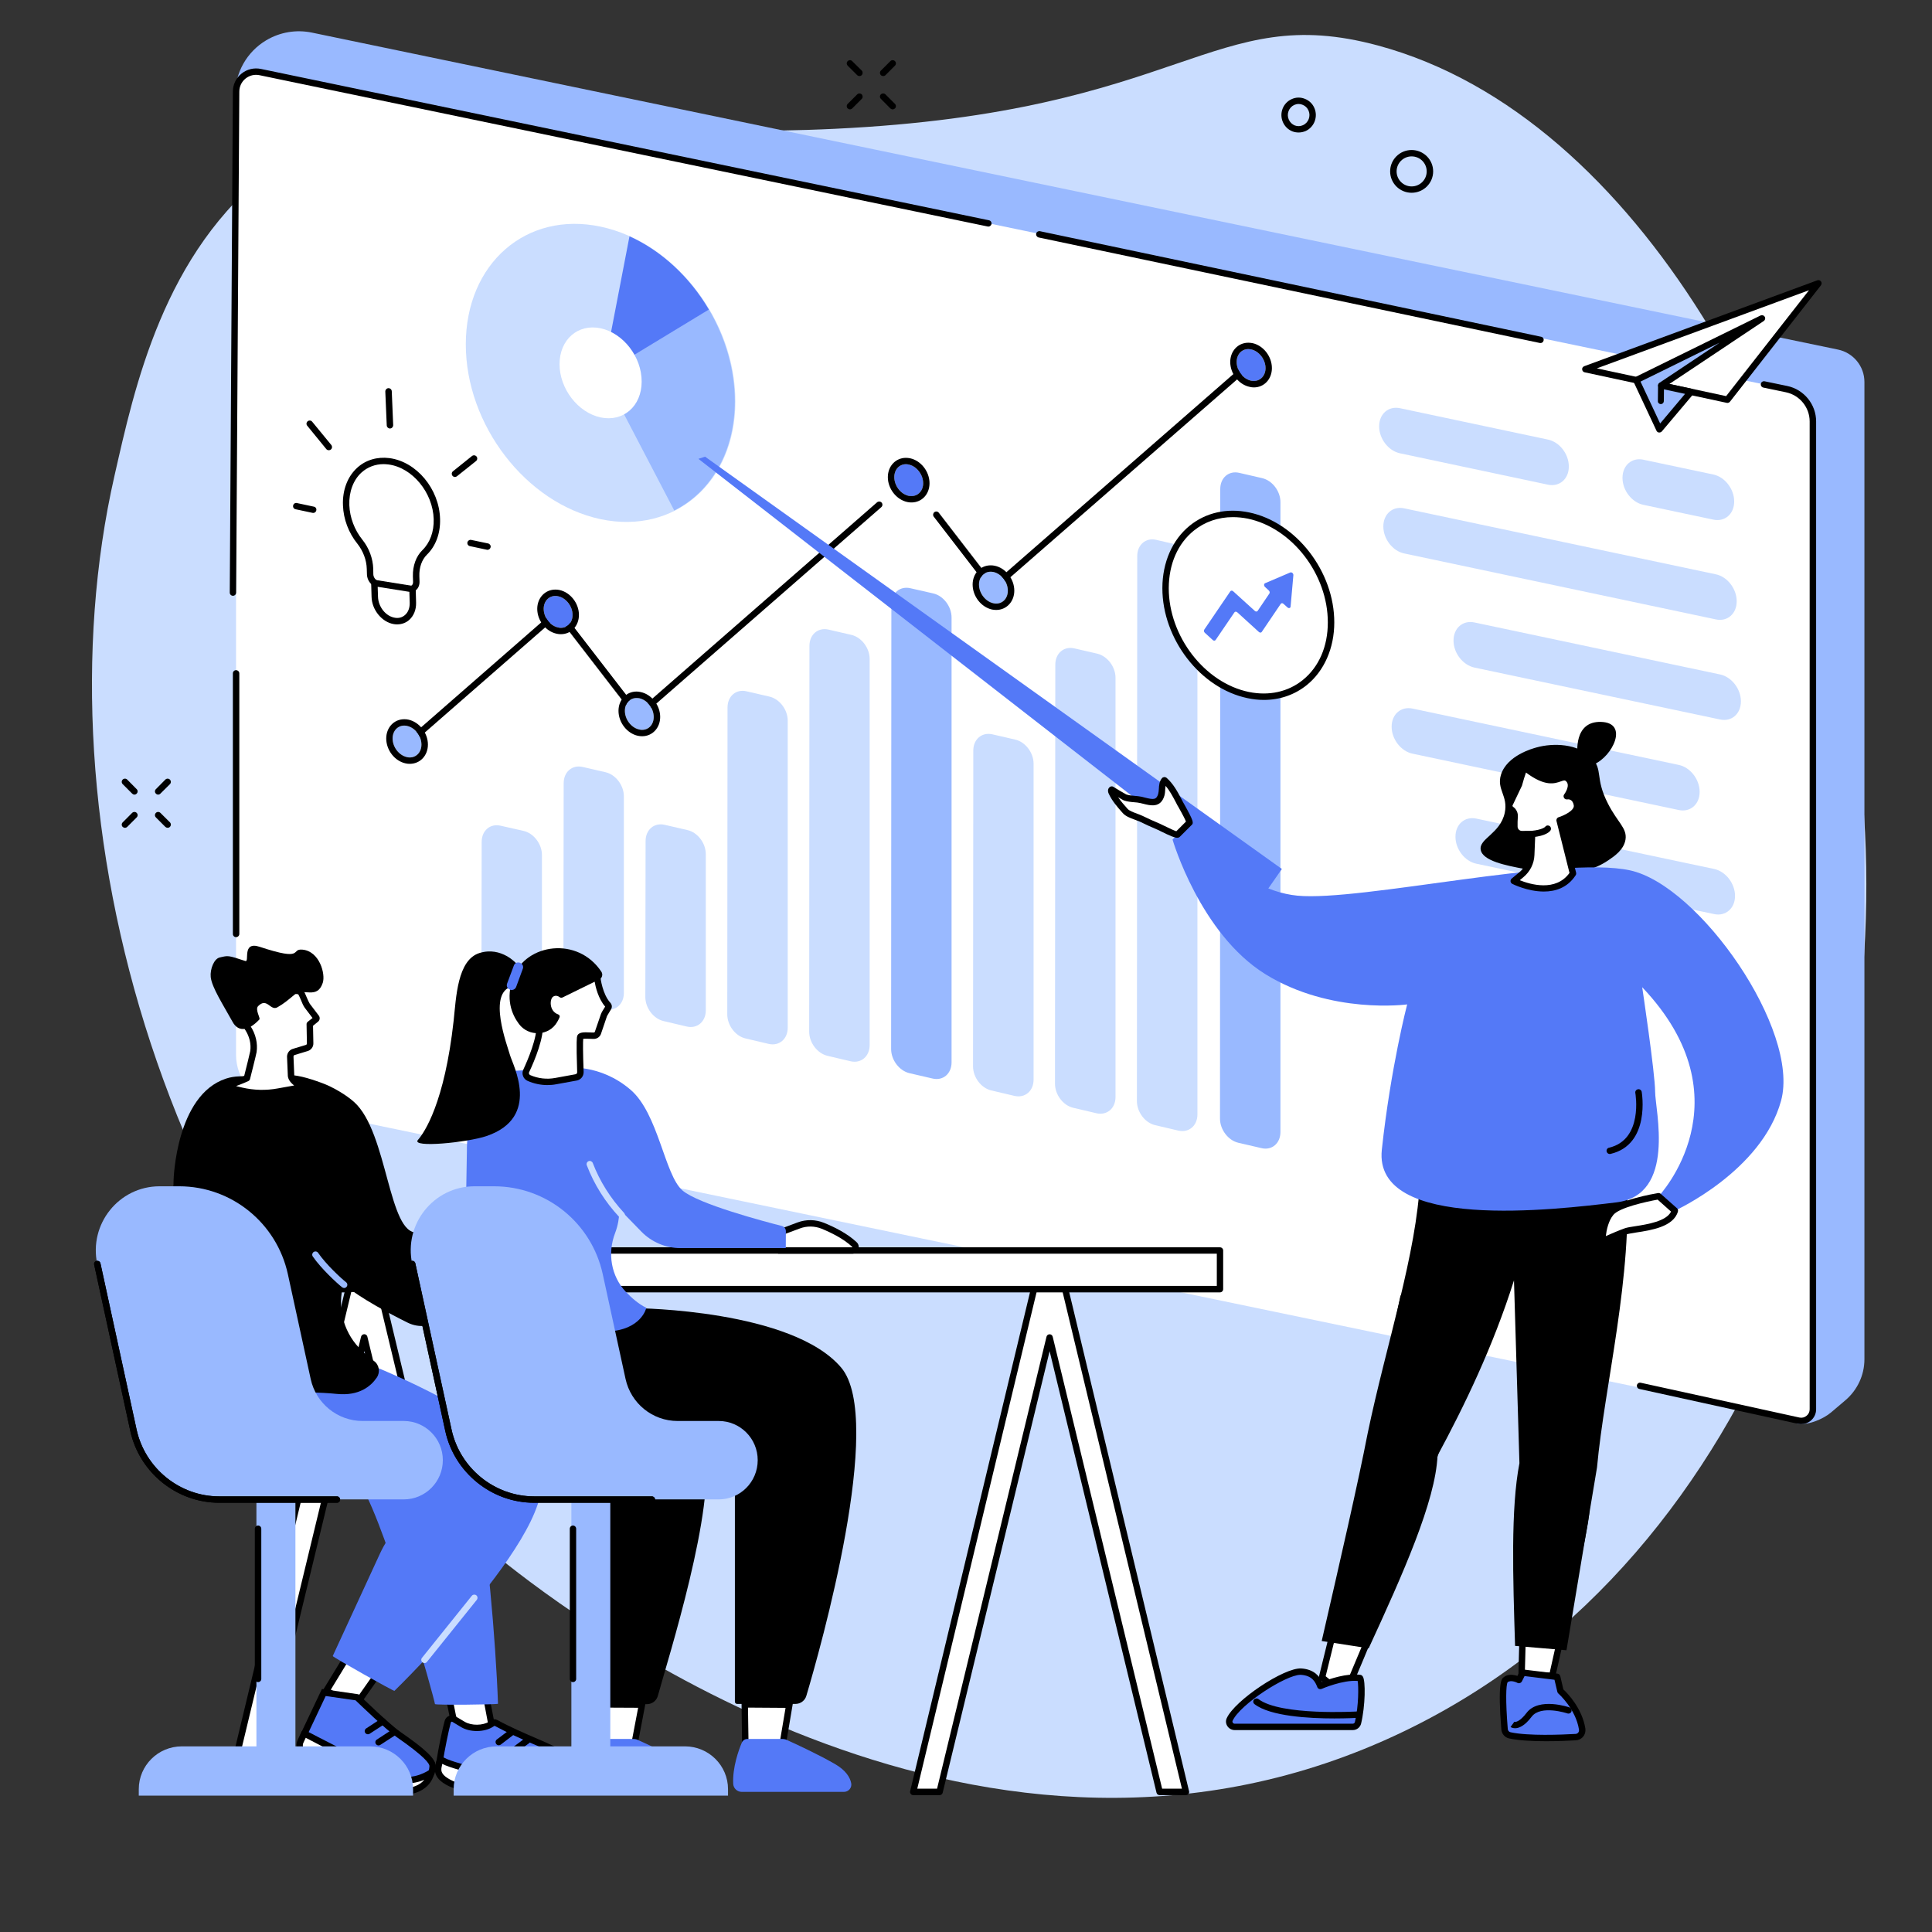 <svg xmlns="http://www.w3.org/2000/svg" xmlns:xlink="http://www.w3.org/1999/xlink" width="120" zoomAndPan="magnify" viewBox="0 0 90 90" height="120" preserveAspectRatio="xMidYMid meet" version="1.0"><rect x="0" y="0" width="90" height="90" fill="#333333" stroke="none"/><defs><clipPath id="2d3651293f"><path d="M 27 44.91 L 63 44.91 L 63 45.66 L 27 45.66 Z M 27 44.91 " clip-rule="nonzero"/></clipPath></defs><g clip-path="url(#2d3651293f)"><path fill="#ffffff" d="M 27 44.914 L 63 44.914 L 63 45.082 L 27 45.082 Z M 27 44.914 " fill-opacity="1" fill-rule="nonzero"/></g><path fill="#caddff" d="M 12.684 7.871 C 7.602 11.719 6.258 18.105 5.332 22.168 C 1.688 38.176 7.516 59.895 23.266 72.582 C 26.949 75.551 46 89.961 65.359 80.672 C 82.473 72.461 88.684 51.074 86.531 34.902 C 84.746 21.508 76.496 5.441 64.195 2.121 C 56.461 0.035 55.188 5.223 38.891 6 C 24.785 6.676 18.895 3.164 12.684 7.871 " fill-opacity="1" fill-rule="nonzero"/><path fill="#99b9ff" d="M 85.969 65.227 L 85.297 65.797 C 84.918 66.117 84.191 66.418 83.703 66.316 L 10.957 4.434 C 10.949 3.387 11.5 2.414 12.398 1.879 C 13.039 1.496 13.801 1.367 14.535 1.52 L 85.621 16.285 C 86.336 16.434 86.852 17.062 86.852 17.793 L 86.852 63.32 C 86.852 64.055 86.527 64.75 85.969 65.227 " fill-opacity="1" fill-rule="nonzero"/><path fill="#ffffff" d="M 83.797 66.18 L 12.887 51.449 C 11.785 51.223 10.996 50.254 10.996 49.137 L 10.996 4.27 C 10.996 3.676 11.543 3.234 12.125 3.355 L 83.223 18.125 C 83.938 18.273 84.449 18.902 84.449 19.633 L 84.449 65.652 C 84.449 65.992 84.133 66.25 83.797 66.18 " fill-opacity="1" fill-rule="nonzero"/><path fill="#000000" d="M 83.91 66.34 C 83.859 66.34 83.812 66.336 83.766 66.328 L 76.367 64.703 C 76.289 64.688 76.238 64.605 76.254 64.527 C 76.273 64.445 76.352 64.395 76.434 64.414 L 83.828 66.035 C 83.945 66.059 84.062 66.031 84.156 65.953 C 84.25 65.879 84.301 65.77 84.301 65.652 L 84.301 19.633 C 84.301 18.977 83.836 18.406 83.191 18.273 L 82.145 18.055 C 82.062 18.039 82.012 17.957 82.027 17.879 C 82.043 17.797 82.125 17.746 82.203 17.762 L 83.254 17.98 C 84.035 18.141 84.602 18.836 84.602 19.633 L 84.602 65.652 C 84.602 65.859 84.508 66.055 84.344 66.188 C 84.219 66.289 84.066 66.34 83.91 66.34 " fill-opacity="1" fill-rule="nonzero"/><path fill="#000000" d="M 71.762 15.98 C 71.75 15.98 71.742 15.98 71.73 15.977 L 48.383 11.062 C 48.305 11.043 48.254 10.965 48.27 10.883 C 48.285 10.805 48.367 10.754 48.445 10.77 L 71.793 15.688 C 71.875 15.703 71.926 15.781 71.906 15.863 C 71.895 15.934 71.832 15.98 71.762 15.98 " fill-opacity="1" fill-rule="nonzero"/><path fill="#000000" d="M 10.852 27.754 C 10.77 27.754 10.703 27.688 10.703 27.605 L 10.848 4.27 C 10.848 3.941 10.992 3.637 11.25 3.43 C 11.504 3.223 11.832 3.145 12.156 3.211 L 46.07 10.262 C 46.152 10.277 46.203 10.355 46.188 10.438 C 46.168 10.516 46.09 10.57 46.008 10.551 L 12.094 3.504 C 11.859 3.453 11.621 3.512 11.438 3.66 C 11.254 3.809 11.148 4.031 11.148 4.27 L 11 27.605 C 11 27.688 10.934 27.754 10.852 27.754 " fill-opacity="1" fill-rule="nonzero"/><path fill="#000000" d="M 10.996 43.656 C 10.914 43.656 10.848 43.59 10.848 43.508 L 10.848 31.367 C 10.848 31.285 10.914 31.219 10.996 31.219 C 11.078 31.219 11.148 31.285 11.148 31.367 L 11.148 43.508 C 11.148 43.59 11.078 43.656 10.996 43.656 " fill-opacity="1" fill-rule="nonzero"/><path fill="#ffffff" d="M 73.852 17.199 L 80.469 18.617 L 84.711 13.199 L 73.852 17.199 " fill-opacity="1" fill-rule="nonzero"/><path fill="#000000" d="M 74.387 17.16 L 80.41 18.453 L 84.27 13.52 Z M 80.469 18.77 C 80.461 18.77 80.449 18.766 80.438 18.766 L 73.82 17.344 C 73.754 17.332 73.707 17.273 73.703 17.207 C 73.695 17.145 73.738 17.082 73.801 17.059 L 84.656 13.059 C 84.719 13.035 84.789 13.055 84.828 13.109 C 84.871 13.164 84.867 13.234 84.828 13.289 L 80.59 18.711 C 80.559 18.746 80.516 18.77 80.469 18.77 " fill-opacity="1" fill-rule="nonzero"/><path fill="#99b9ff" d="M 77.297 20 L 76.227 17.707 L 82.078 14.832 L 77.387 17.957 L 78.773 18.254 L 77.297 20 " fill-opacity="1" fill-rule="nonzero"/><path fill="#000000" d="M 76.422 17.777 L 77.336 19.727 L 78.496 18.348 L 77.355 18.102 C 77.297 18.09 77.254 18.043 77.242 17.984 C 77.23 17.926 77.254 17.867 77.305 17.832 L 80.105 15.965 Z M 77.297 20.148 C 77.293 20.148 77.285 20.148 77.277 20.148 C 77.227 20.141 77.184 20.109 77.164 20.062 L 76.09 17.77 C 76.055 17.695 76.086 17.609 76.16 17.574 L 82.016 14.695 C 82.086 14.664 82.168 14.688 82.211 14.758 C 82.25 14.824 82.227 14.91 82.164 14.953 L 77.766 17.887 L 78.805 18.109 C 78.855 18.121 78.898 18.156 78.914 18.207 C 78.93 18.254 78.922 18.309 78.887 18.352 L 77.414 20.098 C 77.383 20.129 77.344 20.148 77.297 20.148 " fill-opacity="1" fill-rule="nonzero"/><path fill="#000000" d="M 77.367 18.824 C 77.289 18.824 77.227 18.762 77.23 18.684 L 77.238 17.961 C 77.242 17.887 77.305 17.82 77.379 17.824 C 77.457 17.828 77.52 17.891 77.516 17.965 L 77.508 18.688 C 77.504 18.766 77.445 18.824 77.367 18.824 " fill-opacity="1" fill-rule="nonzero"/><path fill="#ffffff" d="M 20.352 24.18 C 20.316 22.863 19.312 21.645 18.117 21.488 C 16.953 21.34 16.074 22.246 16.125 23.543 C 16.148 24.164 16.387 24.766 16.762 25.238 C 17.051 25.602 17.223 26.051 17.234 26.496 L 17.242 26.762 C 17.246 26.977 17.414 27.18 17.609 27.211 L 19.047 27.441 C 19.242 27.473 19.398 27.32 19.391 27.105 L 19.387 26.84 C 19.375 26.402 19.512 26 19.781 25.734 C 20.152 25.371 20.367 24.824 20.352 24.18 " fill-opacity="1" fill-rule="nonzero"/><path fill="#000000" d="M 17.871 21.621 C 17.48 21.621 17.121 21.758 16.84 22.012 C 16.457 22.359 16.25 22.918 16.273 23.535 C 16.297 24.109 16.512 24.684 16.883 25.145 C 17.195 25.535 17.371 26.016 17.387 26.492 L 17.391 26.754 C 17.395 26.902 17.508 27.043 17.633 27.062 L 19.07 27.293 C 19.113 27.301 19.156 27.293 19.184 27.266 C 19.223 27.23 19.246 27.172 19.242 27.105 L 19.234 26.844 C 19.223 26.359 19.383 25.914 19.676 25.629 C 20.031 25.281 20.219 24.77 20.203 24.184 C 20.168 22.945 19.207 21.781 18.098 21.637 C 18.02 21.629 17.945 21.621 17.871 21.621 Z M 19.098 27.594 C 19.074 27.594 19.047 27.594 19.023 27.59 L 17.586 27.359 C 17.316 27.316 17.102 27.055 17.094 26.762 L 17.086 26.5 C 17.074 26.086 16.918 25.672 16.648 25.328 C 16.238 24.82 16 24.184 15.977 23.547 C 15.945 22.84 16.188 22.199 16.641 21.789 C 17.039 21.426 17.57 21.27 18.137 21.34 C 19.402 21.504 20.465 22.777 20.5 24.176 C 20.52 24.844 20.301 25.434 19.887 25.84 C 19.652 26.07 19.523 26.434 19.535 26.836 L 19.543 27.098 C 19.547 27.254 19.488 27.398 19.383 27.488 C 19.301 27.559 19.203 27.594 19.098 27.594 " fill-opacity="1" fill-rule="nonzero"/><path fill="#ffffff" d="M 18.371 28.926 C 17.883 28.848 17.473 28.344 17.457 27.801 L 17.441 27.16 L 19.219 27.445 L 19.234 28.082 C 19.25 28.625 18.863 29.004 18.371 28.926 " fill-opacity="1" fill-rule="nonzero"/><path fill="#000000" d="M 18.395 28.777 C 18.574 28.809 18.738 28.762 18.863 28.652 C 19.012 28.527 19.09 28.32 19.086 28.086 L 19.07 27.57 L 17.594 27.336 L 17.609 27.797 C 17.621 28.27 17.973 28.711 18.395 28.777 Z M 18.5 29.086 C 18.449 29.086 18.398 29.082 18.348 29.074 C 17.793 28.984 17.324 28.414 17.309 27.805 L 17.285 26.984 L 19.363 27.316 L 19.383 28.078 C 19.391 28.402 19.273 28.691 19.062 28.879 C 18.906 29.016 18.711 29.086 18.5 29.086 " fill-opacity="1" fill-rule="nonzero"/><path fill="#000000" d="M 18.164 19.961 C 18.086 19.961 18.02 19.898 18.016 19.816 L 17.949 18.238 C 17.949 18.156 18.012 18.086 18.094 18.082 C 18.18 18.082 18.246 18.145 18.25 18.227 L 18.316 19.805 C 18.316 19.887 18.254 19.957 18.172 19.961 C 18.168 19.961 18.168 19.961 18.164 19.961 " fill-opacity="1" fill-rule="nonzero"/><path fill="#000000" d="M 14.59 23.895 C 14.578 23.895 14.57 23.895 14.559 23.891 L 13.77 23.723 C 13.688 23.707 13.637 23.629 13.656 23.547 C 13.672 23.465 13.754 23.414 13.832 23.434 L 14.621 23.602 C 14.703 23.617 14.754 23.695 14.734 23.777 C 14.719 23.848 14.66 23.895 14.59 23.895 " fill-opacity="1" fill-rule="nonzero"/><path fill="#000000" d="M 15.316 20.973 C 15.273 20.973 15.23 20.957 15.199 20.918 L 14.312 19.832 C 14.258 19.77 14.27 19.676 14.332 19.625 C 14.398 19.57 14.492 19.582 14.543 19.645 L 15.434 20.73 C 15.484 20.797 15.477 20.891 15.41 20.941 C 15.383 20.965 15.352 20.973 15.316 20.973 " fill-opacity="1" fill-rule="nonzero"/><path fill="#000000" d="M 22.711 25.613 C 22.699 25.613 22.688 25.609 22.68 25.609 L 21.891 25.441 C 21.809 25.426 21.758 25.348 21.773 25.266 C 21.793 25.188 21.871 25.133 21.953 25.152 L 22.738 25.316 C 22.82 25.336 22.871 25.414 22.855 25.492 C 22.84 25.562 22.777 25.613 22.711 25.613 " fill-opacity="1" fill-rule="nonzero"/><path fill="#000000" d="M 21.195 22.219 C 21.152 22.219 21.105 22.199 21.078 22.164 C 21.027 22.098 21.035 22.004 21.102 21.953 L 21.988 21.242 C 22.055 21.191 22.148 21.203 22.199 21.266 C 22.25 21.328 22.242 21.422 22.176 21.477 L 21.289 22.184 C 21.262 22.207 21.227 22.219 21.195 22.219 " fill-opacity="1" fill-rule="nonzero"/><path fill="#caddff" d="M 34.258 18.703 C 34.254 22.465 31.441 24.918 27.973 24.184 C 24.508 23.445 21.695 19.797 21.699 16.035 C 21.703 12.273 24.516 9.82 27.984 10.559 C 31.453 11.297 34.262 14.941 34.258 18.703 " fill-opacity="1" fill-rule="nonzero"/><path fill="#99b9ff" d="M 28.09 17.418 L 31.41 23.781 C 33.109 22.922 34.227 21.07 34.23 18.699 C 34.23 17.195 33.781 15.707 33.023 14.418 L 28.09 17.418 " fill-opacity="1" fill-rule="nonzero"/><path fill="#5479f7" d="M 29.324 11.008 L 28.09 17.418 L 33.023 14.422 C 32.141 12.922 30.836 11.691 29.324 11.008 " fill-opacity="1" fill-rule="nonzero"/><path fill="#ffffff" d="M 29.891 17.777 C 29.891 18.922 29.035 19.668 27.977 19.445 C 26.922 19.219 26.066 18.109 26.066 16.965 C 26.066 15.816 26.922 15.07 27.98 15.293 C 29.039 15.52 29.895 16.629 29.891 17.777 " fill-opacity="1" fill-rule="nonzero"/><path fill="#000000" d="M 46.258 27.551 C 46.25 27.551 46.246 27.547 46.242 27.547 C 46.199 27.543 46.164 27.523 46.137 27.492 L 43.496 24.066 C 43.449 24.004 43.461 23.91 43.527 23.859 C 43.59 23.809 43.684 23.82 43.734 23.887 L 46.277 27.184 L 58.023 16.93 C 58.086 16.879 58.184 16.883 58.234 16.945 C 58.289 17.008 58.285 17.102 58.223 17.156 L 46.355 27.512 C 46.328 27.535 46.293 27.551 46.258 27.551 " fill-opacity="1" fill-rule="nonzero"/><path fill="#000000" d="M 19.113 34.668 C 19.07 34.668 19.031 34.648 19 34.617 C 18.945 34.555 18.953 34.461 19.016 34.406 L 25.902 28.391 C 25.934 28.363 25.973 28.352 26.016 28.355 C 26.055 28.359 26.094 28.379 26.117 28.414 L 29.742 33.109 L 40.859 23.398 C 40.922 23.348 41.016 23.352 41.07 23.414 C 41.125 23.477 41.117 23.57 41.055 23.625 L 29.816 33.438 C 29.789 33.465 29.746 33.48 29.703 33.477 C 29.664 33.473 29.625 33.453 29.602 33.418 L 25.977 28.719 L 19.211 34.629 C 19.184 34.656 19.148 34.668 19.113 34.668 " fill-opacity="1" fill-rule="nonzero"/><path fill="#5479f7" d="M 25.328 28.363 C 25.328 27.961 25.629 27.695 26 27.777 C 26.371 27.855 26.672 28.242 26.672 28.645 C 26.672 29.047 26.371 29.309 26 29.23 C 25.629 29.152 25.328 28.766 25.328 28.363 " fill-opacity="1" fill-rule="nonzero"/><path fill="#000000" d="M 25.871 27.465 C 25.391 27.465 25.027 27.852 25.027 28.363 C 25.027 28.906 25.426 29.418 25.938 29.523 C 26 29.539 26.066 29.543 26.129 29.543 C 26.609 29.543 26.969 29.156 26.969 28.645 C 26.969 28.102 26.57 27.594 26.062 27.484 C 25.996 27.469 25.934 27.465 25.871 27.465 Z M 25.871 27.762 C 25.91 27.762 25.953 27.766 26 27.777 C 26.371 27.855 26.672 28.242 26.672 28.645 C 26.672 29 26.438 29.246 26.129 29.246 C 26.086 29.246 26.043 29.242 26 29.23 C 25.629 29.152 25.328 28.766 25.328 28.363 C 25.328 28.008 25.562 27.762 25.871 27.762 " fill-opacity="1" fill-rule="nonzero"/><path fill="#99b9ff" d="M 45.605 27.23 C 45.605 26.828 45.906 26.566 46.277 26.645 C 46.648 26.723 46.949 27.113 46.949 27.516 C 46.949 27.918 46.648 28.18 46.277 28.102 C 45.906 28.023 45.605 27.633 45.605 27.23 " fill-opacity="1" fill-rule="nonzero"/><path fill="#000000" d="M 46.148 26.336 C 45.668 26.336 45.309 26.719 45.309 27.23 C 45.309 27.777 45.707 28.285 46.215 28.395 C 46.277 28.406 46.344 28.414 46.406 28.414 C 46.887 28.414 47.25 28.027 47.25 27.516 C 47.25 26.973 46.848 26.461 46.34 26.355 C 46.277 26.34 46.211 26.336 46.148 26.336 Z M 46.148 26.633 C 46.191 26.633 46.234 26.637 46.277 26.645 C 46.648 26.727 46.949 27.113 46.949 27.516 C 46.949 27.871 46.715 28.117 46.406 28.117 C 46.363 28.117 46.32 28.113 46.277 28.102 C 45.906 28.023 45.605 27.633 45.605 27.23 C 45.605 26.879 45.84 26.633 46.148 26.633 " fill-opacity="1" fill-rule="nonzero"/><path fill="#5479f7" d="M 57.609 16.863 C 57.609 16.461 57.91 16.199 58.281 16.277 C 58.652 16.355 58.953 16.746 58.953 17.148 C 58.953 17.551 58.652 17.812 58.281 17.734 C 57.91 17.656 57.609 17.266 57.609 16.863 " fill-opacity="1" fill-rule="nonzero"/><path fill="#000000" d="M 58.152 15.965 C 57.672 15.965 57.309 16.352 57.309 16.863 C 57.309 17.406 57.707 17.918 58.219 18.023 C 58.281 18.039 58.348 18.047 58.41 18.047 C 58.891 18.047 59.25 17.66 59.25 17.148 C 59.25 16.605 58.852 16.094 58.344 15.984 C 58.277 15.973 58.215 15.965 58.152 15.965 Z M 58.152 16.262 C 58.195 16.262 58.234 16.27 58.281 16.277 C 58.652 16.355 58.953 16.746 58.953 17.148 C 58.953 17.5 58.719 17.746 58.41 17.746 C 58.367 17.746 58.324 17.742 58.281 17.734 C 57.91 17.656 57.609 17.266 57.609 16.863 C 57.609 16.508 57.844 16.262 58.152 16.262 " fill-opacity="1" fill-rule="nonzero"/><path fill="#99b9ff" d="M 29.109 33.113 C 29.109 32.711 29.41 32.449 29.781 32.527 C 30.152 32.605 30.453 32.996 30.453 33.398 C 30.453 33.801 30.152 34.062 29.781 33.984 C 29.41 33.906 29.109 33.516 29.109 33.113 " fill-opacity="1" fill-rule="nonzero"/><path fill="#000000" d="M 29.652 32.215 C 29.172 32.215 28.812 32.602 28.812 33.113 C 28.812 33.656 29.211 34.168 29.719 34.277 C 29.781 34.289 29.848 34.297 29.91 34.297 C 30.391 34.297 30.754 33.91 30.754 33.398 C 30.754 32.855 30.352 32.344 29.844 32.238 C 29.781 32.223 29.715 32.215 29.652 32.215 Z M 29.652 32.516 C 29.695 32.516 29.738 32.52 29.781 32.527 C 30.152 32.605 30.453 32.996 30.453 33.398 C 30.453 33.754 30.219 34 29.91 34 C 29.867 34 29.824 33.996 29.781 33.984 C 29.41 33.906 29.109 33.516 29.109 33.113 C 29.109 32.762 29.344 32.516 29.652 32.516 " fill-opacity="1" fill-rule="nonzero"/><path fill="#5479f7" d="M 41.66 22.227 C 41.66 21.824 41.961 21.562 42.332 21.641 C 42.703 21.719 43.004 22.109 43.004 22.512 C 43.004 22.914 42.703 23.176 42.332 23.098 C 41.961 23.02 41.66 22.629 41.66 22.227 " fill-opacity="1" fill-rule="nonzero"/><path fill="#000000" d="M 42.203 21.328 C 41.723 21.328 41.359 21.715 41.359 22.227 C 41.359 22.77 41.762 23.281 42.27 23.387 C 42.332 23.402 42.398 23.406 42.461 23.406 C 42.941 23.406 43.301 23.023 43.301 22.512 C 43.301 21.965 42.902 21.457 42.395 21.348 C 42.328 21.336 42.266 21.328 42.203 21.328 Z M 42.203 21.625 C 42.242 21.625 42.285 21.629 42.332 21.641 C 42.703 21.719 43.004 22.109 43.004 22.512 C 43.004 22.863 42.77 23.109 42.461 23.109 C 42.418 23.109 42.375 23.105 42.332 23.098 C 41.961 23.02 41.66 22.629 41.66 22.227 C 41.66 21.871 41.895 21.625 42.203 21.625 " fill-opacity="1" fill-rule="nonzero"/><path fill="#99b9ff" d="M 18.289 34.402 C 18.289 34 18.59 33.734 18.961 33.816 C 19.332 33.895 19.633 34.281 19.633 34.684 C 19.633 35.086 19.332 35.352 18.961 35.27 C 18.59 35.191 18.289 34.805 18.289 34.402 " fill-opacity="1" fill-rule="nonzero"/><path fill="#000000" d="M 18.832 33.504 C 18.352 33.504 17.992 33.891 17.992 34.402 C 17.992 34.945 18.391 35.457 18.898 35.562 C 18.965 35.578 19.027 35.582 19.09 35.582 C 19.57 35.582 19.934 35.199 19.934 34.684 C 19.934 34.141 19.531 33.633 19.023 33.523 C 18.961 33.508 18.895 33.504 18.832 33.504 Z M 18.832 33.801 C 18.875 33.801 18.918 33.805 18.961 33.816 C 19.332 33.895 19.633 34.281 19.633 34.684 C 19.633 35.039 19.398 35.285 19.09 35.285 C 19.047 35.285 19.004 35.281 18.961 35.27 C 18.59 35.191 18.289 34.805 18.289 34.402 C 18.289 34.047 18.523 33.801 18.832 33.801 " fill-opacity="1" fill-rule="nonzero"/><path fill="#caddff" d="M 24.355 46.203 L 23.277 45.953 C 22.805 45.84 22.426 45.34 22.43 44.828 L 22.438 39.219 C 22.438 38.691 22.836 38.352 23.32 38.465 L 24.391 38.707 C 24.863 38.816 25.246 39.316 25.246 39.832 C 25.246 41.262 25.246 43.996 25.246 45.449 C 25.246 45.98 24.844 46.32 24.355 46.203 " fill-opacity="1" fill-rule="nonzero"/><path fill="#caddff" d="M 28.176 47.012 L 27.098 46.762 C 26.621 46.648 26.242 46.148 26.246 45.637 L 26.258 36.484 C 26.258 35.957 26.656 35.617 27.141 35.727 L 28.207 35.973 C 28.68 36.082 29.062 36.582 29.062 37.098 C 29.062 39.168 29.062 44.152 29.062 46.258 C 29.062 46.785 28.66 47.129 28.176 47.012 " fill-opacity="1" fill-rule="nonzero"/><path fill="#caddff" d="M 31.992 47.82 L 30.914 47.566 C 30.441 47.457 30.062 46.957 30.062 46.441 L 30.074 39.18 C 30.074 38.652 30.473 38.312 30.957 38.422 L 32.023 38.668 C 32.5 38.777 32.879 39.277 32.879 39.793 C 32.879 41.535 32.879 45.293 32.879 47.066 C 32.879 47.594 32.477 47.934 31.992 47.82 " fill-opacity="1" fill-rule="nonzero"/><path fill="#caddff" d="M 35.809 48.629 L 34.73 48.375 C 34.258 48.266 33.879 47.766 33.879 47.25 L 33.891 32.957 C 33.891 32.43 34.289 32.09 34.773 32.203 L 35.84 32.449 C 36.316 32.559 36.695 33.059 36.695 33.57 C 36.695 36.414 36.695 44.984 36.695 47.875 C 36.695 48.402 36.297 48.742 35.809 48.629 " fill-opacity="1" fill-rule="nonzero"/><path fill="#caddff" d="M 39.625 49.438 L 38.547 49.184 C 38.074 49.07 37.695 48.574 37.695 48.059 L 37.707 30.086 C 37.707 29.559 38.105 29.219 38.59 29.328 L 39.656 29.574 C 40.133 29.684 40.512 30.184 40.512 30.699 C 40.512 34.02 40.512 45.301 40.512 48.68 C 40.512 49.211 40.113 49.551 39.625 49.438 " fill-opacity="1" fill-rule="nonzero"/><path fill="#99b9ff" d="M 43.441 50.242 L 42.363 49.992 C 41.891 49.879 41.512 49.379 41.512 48.867 L 41.523 28.156 C 41.523 27.629 41.922 27.289 42.41 27.402 L 43.477 27.645 C 43.949 27.754 44.328 28.254 44.328 28.77 C 44.328 32.418 44.328 45.773 44.328 49.488 C 44.328 50.016 43.93 50.359 43.441 50.242 " fill-opacity="1" fill-rule="nonzero"/><path fill="#caddff" d="M 47.258 51.051 L 46.18 50.797 C 45.707 50.688 45.328 50.188 45.328 49.676 L 45.34 34.961 C 45.34 34.438 45.738 34.098 46.227 34.207 L 47.293 34.453 C 47.766 34.562 48.148 35.062 48.148 35.574 C 48.148 38.477 48.148 47.352 48.148 50.297 C 48.148 50.824 47.746 51.164 47.258 51.051 " fill-opacity="1" fill-rule="nonzero"/><path fill="#caddff" d="M 51.074 51.859 L 49.996 51.605 C 49.523 51.496 49.145 50.996 49.145 50.48 L 49.16 30.961 C 49.16 30.434 49.559 30.094 50.043 30.203 L 51.109 30.449 C 51.582 30.559 51.965 31.059 51.965 31.574 C 51.965 35.082 51.965 47.535 51.965 51.105 C 51.965 51.633 51.562 51.973 51.074 51.859 " fill-opacity="1" fill-rule="nonzero"/><path fill="#caddff" d="M 54.891 52.668 L 53.812 52.414 C 53.34 52.305 52.961 51.805 52.961 51.289 L 52.977 25.902 C 52.977 25.379 53.375 25.035 53.859 25.148 L 54.926 25.395 C 55.398 25.504 55.781 26.004 55.781 26.516 C 55.781 30.688 55.781 47.672 55.781 51.914 C 55.781 52.441 55.379 52.781 54.891 52.668 " fill-opacity="1" fill-rule="nonzero"/><path fill="#99b9ff" d="M 58.762 53.484 L 57.684 53.234 C 57.211 53.121 56.832 52.621 56.832 52.109 L 56.844 22.781 C 56.844 22.254 57.242 21.914 57.727 22.027 L 58.793 22.273 C 59.27 22.383 59.648 22.879 59.648 23.395 C 59.648 27.969 59.648 48.078 59.648 52.73 C 59.648 53.262 59.25 53.602 58.762 53.484 " fill-opacity="1" fill-rule="nonzero"/><path fill="#caddff" d="M 72.109 22.578 L 65.219 21.117 C 64.68 21.004 64.246 20.441 64.246 19.863 L 64.246 19.859 C 64.246 19.281 64.68 18.902 65.219 19.016 L 72.109 20.477 C 72.648 20.59 73.082 21.148 73.082 21.73 L 73.082 21.734 C 73.082 22.312 72.648 22.691 72.109 22.578 " fill-opacity="1" fill-rule="nonzero"/><path fill="#caddff" d="M 79.816 24.207 L 76.551 23.516 C 76.016 23.402 75.582 22.84 75.582 22.262 L 75.582 22.258 C 75.582 21.68 76.016 21.301 76.551 21.414 L 79.816 22.105 C 80.352 22.219 80.785 22.781 80.785 23.359 L 80.785 23.363 C 80.785 23.941 80.352 24.32 79.816 24.207 " fill-opacity="1" fill-rule="nonzero"/><path fill="#caddff" d="M 79.934 28.855 L 65.41 25.781 C 64.875 25.668 64.441 25.105 64.441 24.527 L 64.441 24.523 C 64.441 23.945 64.875 23.566 65.41 23.68 L 79.934 26.754 C 80.469 26.867 80.902 27.43 80.902 28.008 L 80.902 28.012 C 80.902 28.59 80.469 28.969 79.934 28.855 " fill-opacity="1" fill-rule="nonzero"/><path fill="#caddff" d="M 80.125 33.516 L 68.684 31.098 C 68.145 30.98 67.711 30.422 67.711 29.844 L 67.711 29.84 C 67.711 29.258 68.145 28.883 68.684 28.996 L 80.125 31.418 C 80.664 31.531 81.098 32.09 81.098 32.672 L 81.098 32.676 C 81.098 33.254 80.664 33.633 80.125 33.516 " fill-opacity="1" fill-rule="nonzero"/><path fill="#caddff" d="M 78.203 37.734 L 65.801 35.109 C 65.262 34.996 64.828 34.434 64.828 33.855 L 64.828 33.852 C 64.828 33.273 65.262 32.895 65.801 33.008 L 78.203 35.633 C 78.742 35.746 79.176 36.309 79.176 36.887 L 79.176 36.891 C 79.176 37.469 78.742 37.848 78.203 37.734 " fill-opacity="1" fill-rule="nonzero"/><path fill="#caddff" d="M 79.852 42.582 L 68.77 40.234 C 68.234 40.121 67.801 39.559 67.801 38.98 L 67.801 38.977 C 67.801 38.398 68.234 38.02 68.77 38.133 L 79.852 40.48 C 80.387 40.594 80.824 41.152 80.824 41.734 L 80.824 41.738 C 80.824 42.316 80.387 42.695 79.852 42.582 " fill-opacity="1" fill-rule="nonzero"/><path fill="#ffffff" d="M 54.297 27.398 C 54.301 25.09 56.027 23.574 58.156 24.016 C 60.285 24.457 62.012 26.684 62.008 28.996 C 62.004 31.305 60.277 32.82 58.148 32.379 C 56.02 31.938 54.293 29.711 54.297 27.398 " fill-opacity="1" fill-rule="nonzero"/><path fill="#000000" d="M 57.43 24.09 C 56.754 24.09 56.125 24.305 55.613 24.719 C 54.863 25.324 54.449 26.277 54.445 27.402 C 54.445 29.641 56.117 31.809 58.176 32.234 C 59.113 32.426 60.008 32.23 60.691 31.676 C 61.441 31.07 61.855 30.117 61.855 28.996 C 61.859 26.754 60.188 24.59 58.125 24.16 C 57.891 24.113 57.656 24.09 57.43 24.09 Z M 58.875 32.605 C 58.625 32.605 58.371 32.578 58.117 32.523 C 55.926 32.07 54.145 29.773 54.148 27.398 L 54.297 27.398 L 54.148 27.398 C 54.148 26.203 54.613 25.141 55.426 24.484 C 56.18 23.875 57.16 23.656 58.188 23.871 C 60.379 24.324 62.16 26.621 62.156 28.996 C 62.156 30.191 61.688 31.254 60.879 31.91 C 60.312 32.367 59.621 32.605 58.875 32.605 " fill-opacity="1" fill-rule="nonzero"/><path fill="#5479f7" d="M 60.105 26.668 L 58.934 27.168 C 58.871 27.195 58.871 27.289 58.93 27.344 L 59.102 27.504 C 59.148 27.543 59.16 27.609 59.133 27.648 L 58.586 28.457 C 58.559 28.496 58.5 28.5 58.457 28.461 L 57.445 27.543 C 57.402 27.504 57.344 27.504 57.312 27.547 L 56.098 29.332 C 56.07 29.375 56.082 29.441 56.129 29.48 L 56.496 29.816 C 56.539 29.855 56.598 29.855 56.629 29.812 L 57.504 28.527 C 57.531 28.484 57.59 28.484 57.637 28.523 L 58.645 29.441 C 58.691 29.48 58.75 29.48 58.777 29.438 L 59.66 28.133 C 59.688 28.09 59.746 28.086 59.789 28.129 L 59.977 28.297 C 60.039 28.352 60.117 28.328 60.121 28.254 L 60.25 26.797 C 60.258 26.715 60.176 26.641 60.105 26.668 " fill-opacity="1" fill-rule="nonzero"/><path fill="#ffffff" d="M 54.02 83.477 L 48.895 62.305 L 43.77 83.477 L 42.543 83.477 L 48.172 60.043 L 49.617 60.039 L 55.246 83.477 L 54.02 83.477 " fill-opacity="1" fill-rule="nonzero"/><path fill="#000000" d="M 54.137 83.324 L 55.059 83.324 L 49.5 60.188 L 48.289 60.191 L 42.73 83.324 L 43.652 83.324 L 48.75 62.27 C 48.766 62.203 48.824 62.156 48.895 62.156 C 48.965 62.156 49.023 62.203 49.039 62.27 Z M 55.246 83.625 L 54.02 83.625 C 53.949 83.625 53.891 83.578 53.875 83.512 L 48.895 62.941 L 43.914 83.512 C 43.898 83.578 43.84 83.625 43.77 83.625 L 42.543 83.625 C 42.496 83.625 42.453 83.602 42.426 83.566 C 42.395 83.531 42.387 83.484 42.398 83.441 L 48.027 60.008 C 48.043 59.941 48.102 59.895 48.172 59.895 L 49.617 59.891 C 49.688 59.891 49.746 59.938 49.762 60.004 L 55.391 83.441 C 55.402 83.484 55.395 83.531 55.363 83.566 C 55.336 83.602 55.293 83.625 55.246 83.625 " fill-opacity="1" fill-rule="nonzero"/><path fill="#ffffff" d="M 10.574 60.051 L 56.832 60.051 L 56.832 58.254 L 10.574 58.254 L 10.574 60.051 " fill-opacity="1" fill-rule="nonzero"/><path fill="#000000" d="M 10.727 59.902 L 56.684 59.902 L 56.684 58.402 L 10.727 58.402 Z M 56.832 60.203 L 10.574 60.203 C 10.492 60.203 10.426 60.137 10.426 60.051 L 10.426 58.254 C 10.426 58.172 10.492 58.105 10.574 58.105 L 56.832 58.105 C 56.914 58.105 56.98 58.172 56.98 58.254 L 56.98 60.051 C 56.98 60.137 56.914 60.203 56.832 60.203 " fill-opacity="1" fill-rule="nonzero"/><path fill="#ffffff" d="M 22.09 83.477 L 16.969 62.301 L 11.844 83.477 L 10.613 83.477 L 16.246 60.039 L 17.688 60.039 L 23.32 83.477 L 22.09 83.477 " fill-opacity="1" fill-rule="nonzero"/><path fill="#000000" d="M 22.211 83.324 L 23.129 83.324 L 17.57 60.188 L 16.363 60.188 L 10.805 83.324 L 11.727 83.324 L 16.82 62.266 C 16.84 62.199 16.898 62.152 16.969 62.152 C 17.035 62.152 17.098 62.199 17.113 62.266 Z M 23.32 83.625 L 22.09 83.625 C 22.023 83.625 21.961 83.578 21.945 83.512 L 16.969 62.938 L 11.988 83.512 C 11.973 83.578 11.914 83.625 11.844 83.625 L 10.613 83.625 C 10.57 83.625 10.527 83.602 10.496 83.566 C 10.469 83.531 10.457 83.484 10.469 83.441 L 16.098 60.004 C 16.117 59.938 16.176 59.891 16.246 59.891 L 17.688 59.887 C 17.758 59.887 17.82 59.934 17.836 60.004 L 23.465 83.441 C 23.477 83.484 23.465 83.531 23.438 83.566 C 23.41 83.602 23.367 83.625 23.32 83.625 " fill-opacity="1" fill-rule="nonzero"/><path fill="#caddff" d="M 22.516 59.832 C 22.434 59.832 22.367 59.766 22.367 59.684 L 22.367 58.574 C 22.367 58.492 22.434 58.426 22.516 58.426 C 22.598 58.426 22.664 58.492 22.664 58.574 L 22.664 59.684 C 22.664 59.766 22.598 59.832 22.516 59.832 " fill-opacity="1" fill-rule="nonzero"/><path fill="#ffffff" d="M 20.879 78.875 L 21.355 81.242 C 21.371 81.324 21.445 81.375 21.516 81.359 L 22.914 81.004 C 22.973 80.992 23.008 80.926 22.996 80.859 L 22.594 78.742 L 20.879 78.875 " fill-opacity="1" fill-rule="nonzero"/><path fill="#000000" d="M 21.059 79.008 L 21.5 81.211 L 22.844 80.867 L 22.473 78.898 Z M 21.488 81.512 C 21.438 81.512 21.387 81.496 21.344 81.469 C 21.273 81.426 21.227 81.352 21.207 81.273 L 20.73 78.902 C 20.723 78.859 20.73 78.816 20.758 78.785 C 20.785 78.75 20.824 78.727 20.867 78.727 L 22.582 78.594 C 22.656 78.586 22.727 78.637 22.738 78.715 L 23.141 80.828 C 23.172 80.977 23.086 81.113 22.949 81.148 L 21.555 81.504 C 21.531 81.508 21.512 81.512 21.488 81.512 " fill-opacity="1" fill-rule="nonzero"/><path fill="#ffffff" d="M 16.375 76.84 L 15.199 78.766 L 16.543 79.477 L 17.754 77.754 L 16.375 76.84 " fill-opacity="1" fill-rule="nonzero"/><path fill="#000000" d="M 15.41 78.711 L 16.496 79.285 L 17.543 77.793 L 16.422 77.051 Z M 16.543 79.625 C 16.52 79.625 16.496 79.621 16.473 79.609 L 15.129 78.898 C 15.094 78.879 15.066 78.848 15.055 78.805 C 15.043 78.766 15.051 78.727 15.07 78.691 L 16.246 76.762 C 16.27 76.73 16.305 76.703 16.344 76.695 C 16.383 76.688 16.426 76.695 16.457 76.719 L 17.836 77.629 C 17.871 77.652 17.895 77.688 17.902 77.727 C 17.906 77.766 17.898 77.805 17.875 77.84 L 16.664 79.562 C 16.637 79.602 16.59 79.625 16.543 79.625 " fill-opacity="1" fill-rule="nonzero"/><path fill="#5479f7" d="M 20.859 80.199 C 20.762 80.543 20.562 81.5 20.477 82.078 C 20.422 82.441 20.652 82.785 21.004 82.879 C 22 83.148 24.379 83.137 26.359 83.223 C 26.496 83.23 26.746 83.164 26.855 82.836 C 27.234 81.727 25.152 81.383 23.094 80.254 C 23.055 80.23 23.004 80.234 22.969 80.262 C 22.945 80.277 22.914 80.297 22.879 80.32 C 22.52 80.547 21.926 80.547 21.562 80.328 L 21.152 80.086 C 21.039 80.016 20.895 80.074 20.859 80.199 " fill-opacity="1" fill-rule="nonzero"/><path fill="#000000" d="M 20.859 80.199 Z M 21.051 80.203 C 21.043 80.203 21.035 80.207 21.031 80.207 C 21.023 80.211 21.008 80.219 21 80.242 C 20.906 80.586 20.707 81.547 20.625 82.102 C 20.582 82.387 20.762 82.66 21.043 82.734 C 21.77 82.93 23.305 82.977 24.793 83.02 C 25.316 83.035 25.859 83.051 26.367 83.074 C 26.406 83.074 26.617 83.07 26.715 82.789 C 26.922 82.176 26.18 81.82 24.844 81.246 C 24.289 81.004 23.664 80.734 23.039 80.395 C 23.016 80.41 22.988 80.426 22.957 80.445 C 22.559 80.699 21.898 80.703 21.484 80.457 L 21.074 80.211 C 21.066 80.207 21.059 80.203 21.051 80.203 Z M 26.379 83.371 C 26.371 83.371 26.363 83.371 26.352 83.371 C 25.848 83.348 25.309 83.332 24.785 83.316 C 23.211 83.27 21.723 83.227 20.965 83.023 C 20.539 82.906 20.266 82.492 20.328 82.059 C 20.414 81.48 20.613 80.516 20.715 80.16 C 20.742 80.055 20.82 79.973 20.922 79.93 C 21.023 79.891 21.133 79.902 21.227 79.957 L 21.641 80.203 C 21.957 80.395 22.488 80.391 22.797 80.195 C 22.832 80.176 22.859 80.156 22.879 80.141 C 22.965 80.078 23.074 80.074 23.168 80.125 C 23.785 80.461 24.41 80.73 24.965 80.969 C 26.273 81.535 27.305 81.98 27 82.883 C 26.875 83.246 26.594 83.371 26.379 83.371 " fill-opacity="1" fill-rule="nonzero"/><path fill="#ffffff" d="M 20.418 82.34 C 20.414 82.352 20.414 82.359 20.414 82.359 C 20.359 82.723 20.707 82.945 21.035 83.102 C 22.016 83.559 25.977 83.297 26.129 83.285 C 26.133 83.285 26.133 83.285 26.137 83.285 C 26.188 83.285 26.688 83.285 26.836 82.977 C 26.852 82.938 26.863 82.883 26.871 82.832 C 26.883 82.746 26.875 82.664 26.855 82.582 C 26.844 82.516 26.777 82.473 26.711 82.488 C 25.977 82.676 24.25 82.801 22.543 82.551 C 21.914 82.461 20.91 82.18 20.645 82.02 C 20.574 81.977 20.48 82.02 20.465 82.102 C 20.449 82.172 20.434 82.254 20.418 82.34 " fill-opacity="1" fill-rule="nonzero"/><path fill="#000000" d="M 20.562 82.371 L 20.562 82.383 C 20.531 82.598 20.695 82.777 21.098 82.965 C 21.855 83.32 24.715 83.23 26.117 83.137 C 26.121 83.137 26.137 83.137 26.141 83.137 C 26.297 83.141 26.613 83.094 26.699 82.914 C 26.703 82.906 26.711 82.879 26.723 82.812 C 26.73 82.758 26.727 82.699 26.715 82.641 C 25.883 82.848 24.145 82.934 22.523 82.699 C 21.898 82.609 20.926 82.34 20.602 82.168 Z M 23.645 83.52 C 22.566 83.52 21.453 83.461 20.973 83.234 C 20.758 83.137 20.188 82.867 20.266 82.34 C 20.266 82.336 20.266 82.328 20.27 82.312 L 20.316 82.074 C 20.336 81.988 20.391 81.914 20.473 81.879 C 20.555 81.844 20.645 81.848 20.723 81.895 C 20.945 82.027 21.918 82.309 22.566 82.402 C 24.363 82.664 26.039 82.508 26.672 82.348 C 26.742 82.328 26.816 82.34 26.879 82.375 C 26.941 82.414 26.988 82.477 27.004 82.551 C 27.027 82.652 27.031 82.754 27.02 82.852 C 27.008 82.93 26.992 82.992 26.969 83.039 C 26.789 83.426 26.242 83.434 26.137 83.434 C 25.918 83.449 24.805 83.52 23.645 83.52 " fill-opacity="1" fill-rule="nonzero"/><path fill="#000000" d="M 23.234 81.301 C 23.191 81.301 23.145 81.281 23.117 81.242 C 23.066 81.176 23.078 81.082 23.145 81.031 L 23.746 80.578 C 23.812 80.527 23.906 80.539 23.957 80.605 C 24.004 80.672 23.992 80.766 23.926 80.812 L 23.328 81.27 C 23.301 81.289 23.266 81.301 23.234 81.301 " fill-opacity="1" fill-rule="nonzero"/><path fill="#000000" d="M 24.035 81.625 C 23.988 81.625 23.945 81.605 23.914 81.566 C 23.863 81.5 23.879 81.406 23.945 81.355 L 24.469 80.965 C 24.535 80.914 24.629 80.93 24.68 80.996 C 24.727 81.059 24.715 81.152 24.648 81.203 L 24.125 81.594 C 24.098 81.617 24.066 81.625 24.035 81.625 " fill-opacity="1" fill-rule="nonzero"/><path fill="#5479f7" d="M 16.633 79.066 L 15.086 78.844 L 14.172 80.77 C 14.039 81.062 14.145 81.438 14.414 81.605 C 14.77 81.832 15.301 82.121 15.906 82.316 C 17.055 82.684 18.195 83.734 19.184 83.219 C 20.168 82.699 20.102 82.66 20.152 82.309 C 20.203 81.953 19.223 81.254 18.562 80.797 C 18.023 80.422 16.633 79.066 16.633 79.066 " fill-opacity="1" fill-rule="nonzero"/><path fill="#000000" d="M 15.172 79.008 L 14.309 80.836 C 14.203 81.055 14.289 81.352 14.496 81.48 C 14.828 81.691 15.352 81.98 15.953 82.172 C 16.324 82.293 16.695 82.48 17.055 82.664 C 17.801 83.043 18.508 83.402 19.113 83.086 C 19.961 82.641 19.965 82.594 19.996 82.359 C 19.996 82.336 20 82.312 20.004 82.285 C 20.023 82.16 19.77 81.816 18.477 80.918 C 17.977 80.57 16.785 79.422 16.562 79.207 Z M 18.605 83.508 C 18.051 83.508 17.477 83.215 16.918 82.93 C 16.57 82.754 16.211 82.57 15.859 82.457 C 15.23 82.254 14.684 81.953 14.336 81.734 C 14.004 81.523 13.871 81.066 14.035 80.707 L 14.996 78.68 L 16.699 78.926 L 16.734 78.957 C 16.75 78.973 18.125 80.312 18.648 80.676 C 19.707 81.41 20.355 81.941 20.301 82.328 C 20.297 82.352 20.293 82.375 20.293 82.395 C 20.246 82.773 20.172 82.867 19.254 83.348 C 19.039 83.461 18.824 83.508 18.605 83.508 " fill-opacity="1" fill-rule="nonzero"/><path fill="#000000" d="M 17.141 80.789 C 17.09 80.789 17.043 80.766 17.012 80.723 C 16.969 80.652 16.988 80.562 17.059 80.516 L 17.754 80.062 C 17.824 80.02 17.918 80.039 17.961 80.109 C 18.008 80.176 17.988 80.27 17.918 80.312 L 17.219 80.766 C 17.195 80.781 17.168 80.789 17.141 80.789 " fill-opacity="1" fill-rule="nonzero"/><path fill="#000000" d="M 17.637 81.309 C 17.586 81.309 17.539 81.285 17.508 81.238 C 17.465 81.172 17.484 81.078 17.555 81.035 L 18.25 80.582 C 18.32 80.539 18.414 80.559 18.457 80.625 C 18.504 80.695 18.484 80.789 18.414 80.832 L 17.715 81.285 C 17.691 81.301 17.664 81.309 17.637 81.309 " fill-opacity="1" fill-rule="nonzero"/><path fill="#ffffff" d="M 20.086 82.574 C 20.086 82.574 19.309 83.137 18.457 82.84 C 17.602 82.547 14.172 80.75 14.172 80.75 L 13.996 81.137 C 13.906 81.332 13.98 81.562 14.172 81.672 C 15.027 82.148 17.305 83.371 18.492 83.453 C 19.973 83.551 20.086 82.574 20.086 82.574 " fill-opacity="1" fill-rule="nonzero"/><path fill="#000000" d="M 14.242 80.953 L 14.129 81.195 C 14.074 81.32 14.125 81.473 14.246 81.539 C 14.945 81.934 17.324 83.223 18.504 83.305 C 19.223 83.352 19.586 83.129 19.766 82.91 C 19.434 83.047 18.938 83.164 18.406 82.98 C 17.641 82.719 14.902 81.301 14.242 80.953 Z M 18.699 83.609 C 18.629 83.609 18.559 83.605 18.484 83.602 C 17.277 83.52 15.016 82.312 14.098 81.801 C 13.844 81.656 13.738 81.336 13.859 81.074 L 14.035 80.688 C 14.051 80.648 14.086 80.621 14.125 80.609 C 14.164 80.594 14.207 80.598 14.242 80.617 C 14.277 80.637 17.672 82.414 18.504 82.699 C 19.273 82.965 19.988 82.457 19.996 82.453 C 20.043 82.418 20.109 82.414 20.16 82.445 C 20.211 82.473 20.238 82.531 20.234 82.59 C 20.23 82.602 20.098 83.609 18.699 83.609 " fill-opacity="1" fill-rule="nonzero"/><path fill="#5479f7" d="M 17.664 63.75 C 17.664 63.75 22.992 65.906 24.957 68.277 C 26.832 70.543 18.375 78.766 18.375 78.766 C 18.363 78.805 15.5 77.195 15.5 77.145 L 17.695 72.383 C 18.559 70.523 20.293 69.461 19.586 68.809 C 18.941 68.215 15.371 68.523 13.539 68.457 C 10.281 68.344 10.312 63.617 10.312 63.617 L 17.664 63.75 " fill-opacity="1" fill-rule="nonzero"/><path fill="#5479f7" d="M 22.203 69.621 C 22.66 71.336 23.098 76.488 23.199 79.367 C 23.199 79.406 20.27 79.438 20.262 79.383 C 20.234 79.129 18.066 71.328 16.855 69.266 C 16.211 68.168 12.062 68.48 11.137 68.301 C 8.664 67.809 8.828 62.844 8.828 62.844 L 20.395 67.445 C 21.387 67.594 21.941 68.652 22.203 69.621 " fill-opacity="1" fill-rule="nonzero"/><path fill="#caddff" d="M 19.773 77.473 C 19.742 77.473 19.707 77.461 19.68 77.438 C 19.617 77.387 19.605 77.293 19.656 77.23 L 21.977 74.34 C 22.027 74.277 22.125 74.266 22.188 74.316 C 22.254 74.367 22.262 74.461 22.211 74.527 L 19.891 77.414 C 19.863 77.453 19.82 77.473 19.773 77.473 " fill-opacity="1" fill-rule="nonzero"/><path fill="#000000" d="M 8.086 54.977 C 8.086 54.977 8.188 51.016 10.527 50.246 C 10.727 50.18 10.934 50.148 11.145 50.141 L 13.207 50.062 C 13.82 50.059 14.328 50.207 14.984 50.445 C 15.531 50.645 16.141 51.016 16.5 51.34 C 18.07 52.758 18.086 57.527 19.441 57.414 C 19.898 57.379 20.66 56.617 21.418 55.691 C 22.023 54.949 23.066 54.035 23.066 54.035 L 24.879 54.949 C 24.449 55.676 24.059 56.43 23.742 57.215 C 23.078 58.855 21.988 60.234 20.621 61.41 C 20.168 61.801 19.527 61.883 18.988 61.613 C 18.121 61.184 16.816 60.488 16.004 59.828 C 15.707 60.855 15.973 61.973 16.707 62.766 C 16.926 63 17.168 63.219 17.418 63.398 C 17.664 63.57 17.723 63.918 17.555 64.168 C 17.281 64.574 16.734 65.039 15.691 64.934 C 14.32 64.789 10.418 64.805 8.695 64.82 C 8.234 64.82 7.867 64.445 7.879 63.984 L 8.086 54.977 " fill-opacity="1" fill-rule="nonzero"/><path fill="#99b9ff" d="M 16.031 60 C 16 60 15.965 59.988 15.941 59.969 C 15.695 59.777 14.961 59.098 14.57 58.531 C 14.523 58.461 14.543 58.371 14.609 58.324 C 14.68 58.277 14.773 58.293 14.82 58.363 C 15.188 58.902 15.891 59.551 16.125 59.734 C 16.188 59.785 16.199 59.879 16.148 59.941 C 16.121 59.98 16.074 60 16.031 60 " fill-opacity="1" fill-rule="nonzero"/><path fill="#ffffff" d="M 23.293 54.086 L 23.57 52.59 C 23.57 52.59 23.797 51.449 24.074 51.297 C 24.277 51.188 24.414 51.609 24.371 52.145 C 24.363 52.234 24.484 52.266 24.52 52.184 C 24.664 51.867 24.816 51.492 24.828 51.297 C 24.855 50.918 24.93 50.133 25.285 50.207 C 25.637 50.285 26.266 51.5 25.789 52.539 C 25.309 53.578 24.199 54.543 24.199 54.543 L 23.293 54.086 " fill-opacity="1" fill-rule="nonzero"/><path fill="#000000" d="M 23.461 54.004 L 24.176 54.363 C 24.43 54.129 25.262 53.324 25.652 52.477 C 25.934 51.871 25.801 51.188 25.582 50.754 C 25.445 50.484 25.309 50.367 25.254 50.355 C 25.234 50.352 25.223 50.352 25.207 50.363 C 25.156 50.402 25.027 50.574 24.98 51.309 C 24.969 51.488 24.863 51.797 24.656 52.246 C 24.609 52.348 24.5 52.402 24.391 52.371 C 24.281 52.344 24.211 52.246 24.223 52.133 C 24.254 51.742 24.18 51.504 24.133 51.438 C 24 51.547 23.816 52.121 23.715 52.621 Z M 24.199 54.691 C 24.176 54.691 24.152 54.688 24.133 54.676 L 23.223 54.219 C 23.164 54.188 23.133 54.125 23.145 54.059 L 23.422 52.562 C 23.48 52.277 23.688 51.34 24 51.168 C 24.094 51.117 24.195 51.121 24.281 51.176 C 24.438 51.273 24.508 51.527 24.523 51.801 C 24.648 51.492 24.676 51.352 24.68 51.289 C 24.723 50.633 24.832 50.273 25.027 50.125 C 25.113 50.062 25.211 50.039 25.316 50.062 C 25.574 50.117 25.773 50.473 25.852 50.621 C 26.098 51.117 26.25 51.898 25.926 52.602 C 25.438 53.66 24.344 54.613 24.297 54.656 C 24.27 54.68 24.234 54.691 24.199 54.691 " fill-opacity="1" fill-rule="nonzero"/><path fill="#ffffff" d="M 13.938 50.672 C 13.996 50.664 14.008 50.586 13.957 50.555 C 13.785 50.457 13.543 50.277 13.559 50.059 L 13.52 49.223 C 13.523 49.121 13.59 49.031 13.688 49 L 14.293 48.816 C 14.387 48.789 14.449 48.703 14.449 48.605 L 14.43 47.715 L 14.723 47.48 C 14.746 47.461 14.75 47.426 14.73 47.402 L 14.309 46.844 C 14.172 46.637 14.043 46.141 13.922 46.172 C 13.922 46.172 11.414 45.777 11.211 47.02 C 11.18 47.207 11.227 47.402 11.332 47.562 L 11.543 47.887 C 11.758 48.211 11.859 48.605 11.805 48.988 C 11.785 49.113 11.504 50.227 11.504 50.227 C 11.504 50.227 11 50.453 10.691 50.539 C 10.625 50.559 10.621 50.648 10.688 50.672 L 11.25 50.809 C 11.812 50.941 12.395 50.953 12.965 50.852 L 13.938 50.672 " fill-opacity="1" fill-rule="nonzero"/><path fill="#000000" d="M 13.91 50.527 Z M 13.938 50.672 Z M 10.996 50.594 L 11.285 50.664 C 11.828 50.789 12.387 50.805 12.938 50.703 L 13.703 50.566 C 13.5 50.41 13.398 50.238 13.406 50.059 L 13.371 49.227 C 13.371 49.227 13.371 49.223 13.371 49.219 C 13.375 49.051 13.484 48.906 13.645 48.859 L 14.25 48.676 C 14.277 48.668 14.301 48.637 14.297 48.605 L 14.281 47.719 C 14.277 47.672 14.301 47.629 14.336 47.598 L 14.559 47.422 L 14.188 46.934 C 14.188 46.934 14.184 46.93 14.184 46.926 C 14.121 46.836 14.07 46.707 14.02 46.586 C 13.98 46.496 13.926 46.367 13.891 46.316 C 13.727 46.293 11.531 45.996 11.359 47.043 C 11.336 47.191 11.371 47.348 11.457 47.48 L 11.672 47.805 C 11.914 48.176 12.012 48.602 11.953 49.012 C 11.934 49.137 11.676 50.148 11.648 50.262 C 11.637 50.309 11.605 50.344 11.566 50.363 C 11.551 50.371 11.27 50.496 10.996 50.594 Z M 12.207 51.066 C 11.875 51.066 11.543 51.031 11.215 50.953 L 10.652 50.82 C 10.645 50.816 10.641 50.816 10.637 50.812 C 10.543 50.781 10.488 50.695 10.488 50.598 C 10.492 50.504 10.559 50.422 10.652 50.395 C 10.883 50.332 11.23 50.184 11.375 50.121 C 11.484 49.688 11.645 49.047 11.656 48.969 C 11.707 48.633 11.621 48.277 11.418 47.969 L 11.207 47.645 C 11.078 47.449 11.027 47.215 11.062 46.996 C 11.277 45.672 13.648 45.98 13.922 46.02 C 14.098 46.004 14.191 46.223 14.293 46.473 C 14.34 46.578 14.387 46.691 14.43 46.758 L 14.852 47.312 C 14.918 47.402 14.902 47.523 14.816 47.594 L 14.582 47.785 L 14.598 48.602 C 14.602 48.766 14.492 48.914 14.336 48.961 L 13.73 49.145 C 13.695 49.152 13.672 49.184 13.672 49.223 L 13.707 50.055 C 13.707 50.059 13.707 50.066 13.707 50.07 C 13.699 50.172 13.82 50.305 14.031 50.426 C 14.109 50.473 14.152 50.559 14.137 50.648 C 14.121 50.734 14.051 50.805 13.965 50.82 L 12.992 50.996 C 12.73 51.043 12.469 51.066 12.207 51.066 " fill-opacity="1" fill-rule="nonzero"/><path fill="#000000" d="M 14.09 44.238 C 13.512 44.184 14.219 44.809 12.094 44.105 C 11.246 43.828 11.645 44.84 11.426 44.766 C 10.613 44.5 10.641 44.508 10.238 44.602 C 9.969 44.66 9.781 45.145 9.816 45.512 C 9.867 45.992 10.379 46.781 10.836 47.605 C 11.07 48.035 11.516 48.094 12.082 47.492 C 12.145 47.43 11.867 47.027 12.027 46.867 C 12.445 46.445 12.594 47.113 12.926 46.922 C 13.242 46.738 13.379 46.617 13.719 46.336 C 14.129 45.996 14.77 46.582 15.035 45.785 C 15.172 45.371 14.883 44.312 14.09 44.238 " fill-opacity="1" fill-rule="nonzero"/><path fill="#99b9ff" d="M 11.945 83.402 L 13.762 83.402 L 13.762 68.656 L 11.945 68.656 L 11.945 83.402 " fill-opacity="1" fill-rule="nonzero"/><path fill="#99b9ff" d="M 8.473 81.352 L 17.238 81.352 C 18.344 81.352 19.242 82.246 19.242 83.348 L 19.242 83.648 L 6.465 83.648 L 6.465 83.348 C 6.465 82.246 7.363 81.352 8.473 81.352 " fill-opacity="1" fill-rule="nonzero"/><path fill="#000000" d="M 12.023 78.359 C 11.938 78.359 11.871 78.293 11.871 78.211 L 11.871 71.215 C 11.871 71.133 11.938 71.066 12.023 71.066 C 12.105 71.066 12.172 71.133 12.172 71.215 L 12.172 78.211 C 12.172 78.293 12.105 78.359 12.023 78.359 " fill-opacity="1" fill-rule="nonzero"/><path fill="#99b9ff" d="M 7.434 55.262 L 8.348 55.262 C 10.781 55.262 12.887 56.965 13.41 59.355 L 14.473 64.238 C 14.719 65.379 15.727 66.195 16.891 66.195 L 18.809 66.195 C 19.812 66.195 20.629 67.012 20.629 68.02 C 20.629 69.031 19.812 69.848 18.809 69.848 L 15.691 69.848 L 15.695 69.855 L 10.207 69.855 C 8.289 69.855 6.629 68.512 6.219 66.629 L 4.531 58.883 C 4.129 57.023 5.539 55.262 7.434 55.262 " fill-opacity="1" fill-rule="nonzero"/><path fill="#000000" d="M 15.695 70.004 L 10.207 70.004 C 8.234 70.004 6.492 68.598 6.07 66.66 L 4.387 58.914 C 4.367 58.836 4.418 58.754 4.5 58.738 C 4.582 58.719 4.66 58.77 4.68 58.852 L 6.363 66.594 C 6.758 68.398 8.375 69.707 10.207 69.707 L 15.695 69.707 C 15.777 69.707 15.844 69.773 15.844 69.855 C 15.844 69.938 15.777 70.004 15.695 70.004 " fill-opacity="1" fill-rule="nonzero"/><path fill="#000000" d="M 15.695 70.004 L 10.207 70.004 C 8.234 70.004 6.492 68.598 6.07 66.66 L 4.387 58.914 C 4.367 58.836 4.418 58.754 4.5 58.738 C 4.582 58.719 4.66 58.77 4.68 58.852 L 6.363 66.594 C 6.758 68.398 8.375 69.707 10.207 69.707 L 15.695 69.707 C 15.777 69.707 15.844 69.773 15.844 69.855 C 15.844 69.938 15.777 70.004 15.695 70.004 " fill-opacity="1" fill-rule="nonzero"/><path fill="#000000" d="M 32.812 67.535 C 33.387 70.141 31.121 77.266 30.645 79 C 30.582 79.227 30.375 79.387 30.137 79.387 L 28.027 79.387 C 27.734 79.387 27.496 79.148 27.5 78.859 C 27.52 76.801 27.895 69.289 26.605 67.129 C 25.859 65.879 24.492 65.312 23.578 64.719 C 21.383 63.289 22.207 60.121 22.207 60.121 L 30.5 65.023 C 31.648 65.191 32.566 66.414 32.812 67.535 " fill-opacity="1" fill-rule="nonzero"/><path fill="#000000" d="M 29.668 60.941 C 29.668 60.941 36.906 61.004 39.188 63.711 C 41.238 66.145 38.199 76.859 37.562 79 C 37.496 79.223 37.289 79.375 37.055 79.375 L 34.336 79.375 C 34.281 79.375 34.234 79.328 34.234 79.273 L 34.234 67.922 C 34.234 67.207 34.094 67.59 33.484 67.203 C 32.633 66.66 31.086 67.121 28.957 67.137 C 22.195 67.188 23.281 60.848 23.281 60.848 L 29.668 60.941 " fill-opacity="1" fill-rule="nonzero"/><path fill="#ffffff" d="M 28.008 79.395 L 27.867 81.234 L 29.559 81.242 L 29.906 79.41 L 28.008 79.395 " fill-opacity="1" fill-rule="nonzero"/><path fill="#000000" d="M 28.027 81.086 L 29.434 81.094 L 29.727 79.555 L 28.148 79.547 Z M 29.68 81.391 L 27.703 81.383 L 27.871 79.246 L 30.086 79.262 L 29.68 81.391 " fill-opacity="1" fill-rule="nonzero"/><path fill="#ffffff" d="M 34.691 79.395 L 34.719 81.234 L 36.461 81.242 L 36.77 79.41 L 34.691 79.395 " fill-opacity="1" fill-rule="nonzero"/><path fill="#000000" d="M 34.867 81.086 L 36.336 81.094 L 36.594 79.559 L 34.844 79.547 Z M 36.59 81.391 L 34.57 81.383 L 34.543 79.246 L 36.949 79.262 L 36.59 81.391 " fill-opacity="1" fill-rule="nonzero"/><path fill="#5479f7" d="M 36.438 81.008 L 34.816 81.008 C 34.699 81.008 34.598 81.078 34.555 81.184 C 34.41 81.527 34.117 82.336 34.156 83.102 C 34.168 83.309 34.344 83.473 34.555 83.473 L 39.312 83.473 C 39.531 83.473 39.695 83.277 39.652 83.066 C 39.602 82.812 39.418 82.477 38.898 82.176 C 38.055 81.691 36.992 81.207 36.656 81.055 C 36.59 81.023 36.512 81.008 36.438 81.008 " fill-opacity="1" fill-rule="nonzero"/><path fill="#5479f7" d="M 29.5 81.008 L 27.879 81.008 C 27.762 81.008 27.66 81.078 27.617 81.184 C 27.473 81.527 27.18 82.336 27.219 83.102 C 27.23 83.309 27.406 83.473 27.617 83.473 L 32.375 83.473 C 32.594 83.473 32.758 83.277 32.715 83.066 C 32.664 82.812 32.48 82.477 31.961 82.176 C 31.117 81.691 30.055 81.207 29.719 81.055 C 29.652 81.023 29.574 81.008 29.5 81.008 " fill-opacity="1" fill-rule="nonzero"/><path fill="#ffffff" d="M 36.348 57.406 L 37.207 57.086 C 37.57 56.949 37.969 56.953 38.328 57.102 C 38.777 57.285 39.387 57.582 39.805 57.973 C 39.906 58.074 39.844 58.254 39.703 58.254 L 36.391 58.254 L 36.348 57.406 " fill-opacity="1" fill-rule="nonzero"/><path fill="#000000" d="M 36.531 58.105 L 39.703 58.105 C 39.703 58.105 39.703 58.098 39.703 58.094 C 39.707 58.09 39.703 58.086 39.699 58.082 C 39.297 57.703 38.703 57.414 38.273 57.238 C 37.949 57.109 37.59 57.102 37.258 57.227 L 36.504 57.508 Z M 39.703 58.402 L 36.246 58.402 L 36.195 57.305 L 37.156 56.945 C 37.555 56.797 37.992 56.805 38.387 56.965 C 38.84 57.148 39.469 57.453 39.906 57.867 C 40 57.953 40.031 58.09 39.98 58.211 C 39.934 58.328 39.824 58.402 39.703 58.402 " fill-opacity="1" fill-rule="nonzero"/><path fill="#5479f7" d="M 29.375 50.766 C 30.672 51.879 30.957 54.73 31.789 55.453 C 32.508 56.082 35.602 56.902 36.414 57.109 C 36.531 57.137 36.609 57.238 36.609 57.355 L 36.605 58.141 L 31.695 58.141 C 31.012 58.141 30.355 57.863 29.879 57.375 C 28.297 55.754 24.711 52.102 23.945 49.883 L 26.375 49.746 C 26.375 49.746 27.938 49.531 29.375 50.766 " fill-opacity="1" fill-rule="nonzero"/><path fill="#5479f7" d="M 28.832 56.066 C 28.832 56.066 28.938 56.695 28.652 57.445 C 28.293 58.383 28.465 59.441 29.148 60.172 C 29.438 60.48 29.766 60.758 30.109 60.922 C 30.109 60.922 29.891 61.957 28.289 62.027 C 27.641 62.059 25.922 62.117 24.645 62.047 C 22.902 61.949 21.613 61.629 21.613 61.629 L 21.75 53.605 C 21.75 53.605 21.652 50.23 24.016 49.883 L 28.832 56.066 " fill-opacity="1" fill-rule="nonzero"/><path fill="#caddff" d="M 28.957 56.746 C 28.918 56.746 28.879 56.73 28.848 56.695 C 28.191 55.992 27.68 55.18 27.336 54.285 C 27.305 54.207 27.344 54.121 27.422 54.09 C 27.496 54.062 27.582 54.102 27.613 54.176 C 27.945 55.039 28.438 55.816 29.066 56.496 C 29.125 56.555 29.121 56.648 29.059 56.703 C 29.031 56.73 28.992 56.746 28.957 56.746 " fill-opacity="1" fill-rule="nonzero"/><path fill="#ffffff" d="M 27.824 45.559 C 27.824 45.559 27.914 46.367 28.324 46.816 C 28.355 46.852 28.359 46.898 28.336 46.938 L 28.168 47.219 C 28.152 47.242 28.141 47.27 28.133 47.297 L 27.855 48.109 C 27.828 48.188 27.762 48.238 27.684 48.246 C 27.508 48.262 27.066 48.191 27.031 48.309 C 26.988 48.438 27.02 49.484 27.035 49.941 C 27.039 50.062 26.957 50.168 26.836 50.191 L 25.891 50.363 C 25.469 50.441 25.031 50.391 24.637 50.219 C 24.512 50.16 24.453 50.012 24.512 49.887 C 24.73 49.43 25.199 48.332 25.137 47.664 L 24.719 46.496 C 24.73 45.938 25.199 45.492 25.766 45.508 L 27.824 45.559 " fill-opacity="1" fill-rule="nonzero"/><path fill="#000000" d="M 24.871 46.473 L 25.289 47.648 C 25.352 48.332 24.914 49.383 24.648 49.949 C 24.637 49.973 24.637 50 24.645 50.023 C 24.656 50.051 24.676 50.07 24.699 50.082 C 25.066 50.242 25.469 50.289 25.867 50.215 L 26.809 50.043 C 26.855 50.035 26.891 49.992 26.887 49.945 C 26.836 48.434 26.875 48.305 26.887 48.266 C 26.945 48.074 27.203 48.082 27.477 48.094 C 27.555 48.098 27.625 48.102 27.672 48.098 C 27.691 48.094 27.707 48.082 27.711 48.062 L 27.992 47.246 C 28.004 47.211 28.02 47.176 28.039 47.141 L 28.191 46.891 C 27.867 46.52 27.738 45.957 27.695 45.703 L 25.762 45.656 C 25.527 45.648 25.305 45.734 25.137 45.895 C 24.973 46.051 24.879 46.254 24.871 46.473 Z M 25.5 50.547 C 25.184 50.547 24.871 50.48 24.578 50.352 C 24.48 50.309 24.402 50.23 24.367 50.129 C 24.328 50.031 24.332 49.922 24.379 49.824 C 24.578 49.395 25.039 48.332 24.992 47.695 L 24.57 46.52 L 24.57 46.492 C 24.574 46.184 24.703 45.895 24.93 45.68 C 25.156 45.465 25.453 45.348 25.77 45.355 L 27.957 45.41 L 27.973 45.539 C 27.973 45.547 28.062 46.309 28.434 46.715 C 28.512 46.801 28.523 46.922 28.465 47.016 L 28.297 47.297 C 28.289 47.309 28.281 47.328 28.273 47.344 L 27.996 48.16 C 27.953 48.289 27.832 48.383 27.695 48.395 C 27.633 48.398 27.551 48.395 27.465 48.391 C 27.383 48.391 27.238 48.383 27.168 48.395 C 27.156 48.539 27.152 49.008 27.188 49.938 C 27.191 50.133 27.059 50.301 26.863 50.336 L 25.918 50.508 C 25.781 50.535 25.641 50.547 25.5 50.547 " fill-opacity="1" fill-rule="nonzero"/><path fill="#000000" d="M 28.016 45.27 C 28.098 45.398 28.047 45.57 27.91 45.633 L 27.824 45.672 L 26.207 46.465 C 26.164 46.484 26.117 46.484 26.078 46.457 C 26.012 46.406 25.891 46.348 25.77 46.426 C 25.602 46.531 25.57 47.102 26 47.254 C 26.059 47.273 26.09 47.332 26.066 47.391 C 26.043 47.449 26.004 47.527 25.953 47.613 C 25.574 48.27 24.629 48.305 24.176 47.703 C 23.84 47.254 23.535 46.523 23.91 45.52 C 24.504 43.945 26.922 43.609 28.016 45.27 " fill-opacity="1" fill-rule="nonzero"/><path fill="#000000" d="M 24.074 44.906 C 24.074 44.906 23.371 44.074 22.336 44.395 C 21.305 44.719 21.25 46.461 21.133 47.543 C 20.711 51.367 19.773 52.758 19.469 53.102 C 19.137 53.484 21.773 53.223 22.664 52.922 C 25.227 52.051 23.879 49.594 23.758 49.152 C 23.637 48.711 22.68 46.234 23.867 45.945 L 24.473 45.434 L 24.074 44.906 " fill-opacity="1" fill-rule="nonzero"/><path fill="#5479f7" d="M 23.75 46.098 L 23.762 46.105 C 23.875 46.145 24 46.086 24.043 45.977 L 24.355 45.129 C 24.398 45.02 24.34 44.895 24.227 44.855 L 24.215 44.848 C 24.102 44.809 23.977 44.863 23.938 44.977 L 23.621 45.824 C 23.582 45.934 23.637 46.059 23.75 46.098 " fill-opacity="1" fill-rule="nonzero"/><path fill="#99b9ff" d="M 26.617 83.402 L 28.43 83.402 L 28.43 68.656 L 26.617 68.656 L 26.617 83.402 " fill-opacity="1" fill-rule="nonzero"/><path fill="#99b9ff" d="M 23.141 81.352 L 31.906 81.352 C 33.016 81.352 33.914 82.246 33.914 83.348 L 33.914 83.648 L 21.133 83.648 L 21.133 83.348 C 21.133 82.246 22.031 81.352 23.141 81.352 " fill-opacity="1" fill-rule="nonzero"/><path fill="#000000" d="M 26.691 78.359 C 26.609 78.359 26.543 78.293 26.543 78.211 L 26.543 71.215 C 26.543 71.133 26.609 71.066 26.691 71.066 C 26.773 71.066 26.84 71.133 26.84 71.215 L 26.84 78.211 C 26.84 78.293 26.773 78.359 26.691 78.359 " fill-opacity="1" fill-rule="nonzero"/><path fill="#99b9ff" d="M 22.105 55.262 L 23.016 55.262 C 25.453 55.262 27.559 56.965 28.078 59.355 L 29.141 64.238 C 29.391 65.379 30.398 66.195 31.562 66.195 L 33.48 66.195 C 34.484 66.195 35.297 67.012 35.297 68.02 C 35.297 69.031 34.484 69.848 33.48 69.848 L 30.363 69.848 L 30.363 69.855 L 24.879 69.855 C 22.957 69.855 21.297 68.512 20.887 66.629 L 19.203 58.883 C 18.797 57.023 20.207 55.262 22.105 55.262 " fill-opacity="1" fill-rule="nonzero"/><path fill="#000000" d="M 30.363 70.004 L 24.879 70.004 C 22.902 70.004 21.164 68.598 20.742 66.66 L 19.055 58.914 C 19.039 58.836 19.09 58.754 19.172 58.738 C 19.25 58.719 19.332 58.77 19.348 58.852 L 21.035 66.594 C 21.426 68.398 23.043 69.707 24.879 69.707 L 30.363 69.707 C 30.445 69.707 30.516 69.773 30.516 69.855 C 30.516 69.938 30.445 70.004 30.363 70.004 " fill-opacity="1" fill-rule="nonzero"/><path fill="#000000" d="M 30.363 70.004 L 24.879 70.004 C 22.902 70.004 21.164 68.598 20.742 66.66 L 19.055 58.914 C 19.039 58.836 19.09 58.754 19.172 58.738 C 19.25 58.719 19.332 58.77 19.348 58.852 L 21.035 66.594 C 21.426 68.398 23.043 69.707 24.879 69.707 L 30.363 69.707 C 30.445 69.707 30.516 69.773 30.516 69.855 C 30.516 69.938 30.445 70.004 30.363 70.004 " fill-opacity="1" fill-rule="nonzero"/><path fill="#000000" d="M 60.23 4.754 L 60.234 4.754 Z M 60.496 4.844 C 60.426 4.844 60.359 4.859 60.293 4.887 C 60.039 5.004 59.922 5.309 60.035 5.566 C 60.09 5.695 60.191 5.793 60.316 5.844 C 60.441 5.891 60.574 5.887 60.695 5.832 C 60.953 5.719 61.07 5.41 60.957 5.152 C 60.902 5.023 60.801 4.926 60.672 4.879 C 60.617 4.855 60.555 4.844 60.496 4.844 Z M 60.496 6.172 C 60.398 6.172 60.301 6.156 60.207 6.121 C 60.008 6.043 59.848 5.887 59.762 5.688 C 59.582 5.277 59.766 4.797 60.172 4.617 C 60.367 4.527 60.582 4.523 60.781 4.602 C 60.984 4.68 61.145 4.832 61.23 5.035 C 61.406 5.441 61.223 5.922 60.82 6.105 C 60.715 6.148 60.605 6.172 60.496 6.172 " fill-opacity="1" fill-rule="nonzero"/><path fill="#000000" d="M 40.035 3.543 C 40 3.543 39.961 3.531 39.93 3.5 L 39.488 3.059 C 39.43 3 39.43 2.906 39.488 2.848 C 39.547 2.789 39.645 2.789 39.699 2.848 L 40.145 3.289 C 40.199 3.348 40.199 3.441 40.141 3.5 C 40.113 3.531 40.074 3.543 40.035 3.543 " fill-opacity="1" fill-rule="nonzero"/><path fill="#000000" d="M 41.582 5.094 C 41.547 5.094 41.508 5.078 41.477 5.051 L 41.035 4.605 C 40.977 4.551 40.977 4.453 41.035 4.395 C 41.094 4.34 41.191 4.34 41.25 4.398 L 41.691 4.84 C 41.75 4.898 41.75 4.992 41.691 5.051 C 41.66 5.078 41.621 5.094 41.582 5.094 " fill-opacity="1" fill-rule="nonzero"/><path fill="#000000" d="M 39.594 5.094 C 39.555 5.094 39.52 5.078 39.488 5.051 C 39.43 4.992 39.43 4.898 39.488 4.84 L 39.93 4.398 C 39.988 4.34 40.082 4.34 40.141 4.395 C 40.199 4.453 40.199 4.551 40.145 4.605 L 39.699 5.051 C 39.672 5.078 39.633 5.094 39.594 5.094 " fill-opacity="1" fill-rule="nonzero"/><path fill="#000000" d="M 41.141 3.543 C 41.105 3.543 41.066 3.531 41.035 3.5 C 40.977 3.441 40.977 3.348 41.035 3.289 L 41.477 2.848 C 41.535 2.789 41.633 2.789 41.691 2.848 C 41.75 2.906 41.75 3 41.691 3.059 L 41.25 3.5 C 41.219 3.531 41.18 3.543 41.141 3.543 " fill-opacity="1" fill-rule="nonzero"/><path fill="#000000" d="M 6.262 37.016 C 6.223 37.016 6.188 37 6.156 36.969 L 5.715 36.527 C 5.656 36.469 5.656 36.375 5.715 36.316 C 5.773 36.258 5.867 36.258 5.926 36.316 L 6.367 36.762 C 6.426 36.816 6.426 36.914 6.367 36.969 C 6.34 37 6.301 37.016 6.262 37.016 " fill-opacity="1" fill-rule="nonzero"/><path fill="#000000" d="M 7.809 38.562 C 7.773 38.562 7.734 38.547 7.703 38.52 L 7.262 38.078 C 7.203 38.02 7.203 37.926 7.262 37.867 C 7.32 37.809 7.414 37.809 7.473 37.867 L 7.918 38.309 C 7.973 38.367 7.973 38.461 7.914 38.52 C 7.887 38.547 7.848 38.562 7.809 38.562 " fill-opacity="1" fill-rule="nonzero"/><path fill="#000000" d="M 5.82 38.562 C 5.781 38.562 5.746 38.547 5.715 38.52 C 5.656 38.461 5.656 38.367 5.715 38.309 L 6.156 37.867 C 6.215 37.809 6.309 37.809 6.367 37.867 C 6.426 37.926 6.426 38.02 6.367 38.078 L 5.926 38.52 C 5.898 38.547 5.859 38.562 5.82 38.562 " fill-opacity="1" fill-rule="nonzero"/><path fill="#000000" d="M 7.367 37.016 C 7.328 37.016 7.293 37 7.262 36.969 C 7.203 36.914 7.203 36.816 7.262 36.762 L 7.703 36.316 C 7.762 36.258 7.855 36.258 7.914 36.316 C 7.973 36.375 7.973 36.469 7.918 36.527 L 7.473 36.969 C 7.445 37 7.406 37.016 7.367 37.016 " fill-opacity="1" fill-rule="nonzero"/><path fill="#000000" d="M 65.758 7.285 C 65.375 7.285 65.059 7.598 65.059 7.984 C 65.059 8.371 65.375 8.684 65.758 8.684 C 66.148 8.684 66.461 8.371 66.461 7.984 C 66.461 7.598 66.148 7.285 65.758 7.285 Z M 65.758 8.98 C 65.207 8.98 64.758 8.535 64.758 7.984 C 64.758 7.434 65.207 6.988 65.758 6.988 C 66.312 6.988 66.762 7.434 66.762 7.984 C 66.762 8.535 66.312 8.98 65.758 8.98 " fill-opacity="1" fill-rule="nonzero"/><path fill="#000000" d="M 74.156 35.312 C 74.684 35.867 74.289 36.238 74.906 37.438 C 75.355 38.32 75.801 38.574 75.723 39.105 C 75.648 39.586 75.207 39.883 74.918 40.078 C 73.605 40.973 71.98 40.664 70.98 40.473 C 70.176 40.32 69.066 40.109 68.977 39.586 C 68.887 39.066 69.891 38.836 70.098 37.859 C 70.262 37.07 69.707 36.777 69.922 36.086 C 70.203 35.195 71.395 34.867 71.586 34.816 C 72.352 34.605 73.508 34.629 74.156 35.312 " fill-opacity="1" fill-rule="nonzero"/><path fill="#000000" d="M 73.488 35.145 C 73.488 35.145 73.281 33.586 74.586 33.629 C 75.891 33.672 75.117 35.242 74.254 35.605 C 73.391 35.969 73.488 35.145 73.488 35.145 " fill-opacity="1" fill-rule="nonzero"/><path fill="#ffffff" d="M 65.379 60.43 C 65.379 60.43 63.992 67.047 64.051 67.516 C 64.109 67.984 61.586 78.141 61.586 78.141 L 62.641 78.984 C 62.641 78.984 66.57 69.785 66.664 68.559 C 66.754 67.332 69.52 60.305 69.52 60.305 L 65.379 60.43 " fill-opacity="1" fill-rule="nonzero"/><path fill="#000000" d="M 61.754 78.086 L 62.578 78.746 C 63.129 77.449 66.43 69.641 66.512 68.547 C 66.598 67.418 68.828 61.66 69.297 60.461 L 65.5 60.574 C 64.965 63.133 64.16 67.18 64.199 67.5 C 64.258 67.961 62.227 76.191 61.754 78.086 Z M 62.641 79.137 C 62.605 79.137 62.57 79.125 62.547 79.102 L 61.492 78.258 C 61.449 78.223 61.43 78.16 61.441 78.105 C 62.445 74.07 63.926 67.922 63.902 67.531 C 63.844 67.055 65.09 61.078 65.23 60.398 C 65.246 60.332 65.305 60.281 65.371 60.277 L 69.516 60.156 C 69.566 60.152 69.613 60.176 69.641 60.219 C 69.668 60.258 69.676 60.312 69.656 60.359 C 69.629 60.43 66.902 67.379 66.812 68.57 C 66.719 69.805 62.938 78.668 62.777 79.043 C 62.758 79.086 62.723 79.121 62.676 79.129 C 62.664 79.133 62.652 79.137 62.641 79.137 " fill-opacity="1" fill-rule="nonzero"/><path fill="#ffffff" d="M 74.988 59.605 C 74.988 59.605 74.277 66.32 74.082 67.801 C 73.887 69.281 73.988 69.941 73.832 70.879 C 73.578 72.441 72.309 78.074 72.309 78.074 L 70.883 78.008 C 70.883 78.008 71.352 61.062 71.199 60.258 C 71.047 59.453 71.574 59.211 71.574 59.211 L 74.988 59.605 " fill-opacity="1" fill-rule="nonzero"/><path fill="#000000" d="M 71.035 77.863 L 72.191 77.918 C 72.379 77.09 73.457 72.27 73.688 70.855 C 73.758 70.414 73.773 70.039 73.789 69.598 C 73.809 69.113 73.832 68.562 73.934 67.781 C 74.113 66.441 74.719 60.73 74.824 59.738 L 71.605 59.367 C 71.512 59.43 71.238 59.664 71.344 60.23 C 71.492 61.008 71.086 76.098 71.035 77.863 Z M 72.309 78.223 C 72.305 78.223 72.305 78.223 72.301 78.223 L 70.875 78.156 C 70.797 78.152 70.73 78.082 70.734 78.004 C 70.895 72.148 71.168 60.91 71.051 60.285 C 70.879 59.379 71.488 59.09 71.512 59.074 C 71.539 59.066 71.566 59.059 71.594 59.062 L 75.004 59.457 C 75.086 59.469 75.145 59.543 75.137 59.621 C 75.129 59.691 74.426 66.355 74.23 67.82 C 74.129 68.586 74.109 69.133 74.09 69.609 C 74.07 70.059 74.055 70.445 73.98 70.902 C 73.73 72.453 72.469 78.051 72.453 78.105 C 72.441 78.176 72.379 78.223 72.309 78.223 " fill-opacity="1" fill-rule="nonzero"/><path fill="#5479f7" d="M 70.125 78.262 C 70.359 78.051 70.762 78.262 70.762 78.262 L 70.93 77.918 L 72.539 78.113 L 72.691 78.781 C 72.691 78.781 73.539 79.516 73.703 80.547 C 73.734 80.738 73.598 80.91 73.402 80.922 C 72.73 80.961 71.176 81.023 70.336 80.84 C 70.199 80.809 70.098 80.691 70.086 80.555 C 70.039 79.969 69.934 78.434 70.125 78.262 " fill-opacity="1" fill-rule="nonzero"/><path fill="#000000" d="M 70.125 78.262 Z M 70.223 78.371 Z M 70.23 78.367 C 70.156 78.488 70.129 79.215 70.238 80.543 C 70.242 80.617 70.297 80.68 70.367 80.695 C 71.195 80.875 72.762 80.809 73.395 80.773 C 73.445 80.77 73.488 80.75 73.52 80.711 C 73.551 80.672 73.562 80.621 73.555 80.57 C 73.402 79.602 72.602 78.898 72.594 78.891 C 72.57 78.871 72.555 78.844 72.547 78.812 L 72.414 78.25 L 71.02 78.078 L 70.895 78.328 C 70.875 78.363 70.844 78.391 70.805 78.402 C 70.766 78.418 70.727 78.414 70.688 78.395 C 70.688 78.391 70.383 78.238 70.23 78.367 Z M 72.023 81.113 C 71.41 81.113 70.758 81.082 70.305 80.984 C 70.102 80.941 69.957 80.773 69.938 80.566 C 69.762 78.391 69.949 78.219 70.023 78.152 C 70.23 77.961 70.52 78.016 70.688 78.07 L 70.797 77.852 C 70.824 77.797 70.887 77.762 70.949 77.77 L 72.555 77.965 C 72.617 77.973 72.668 78.02 72.684 78.082 L 72.828 78.699 C 73 78.859 73.699 79.562 73.852 80.523 C 73.871 80.656 73.836 80.793 73.75 80.898 C 73.668 81 73.543 81.062 73.41 81.07 C 73.105 81.09 72.578 81.113 72.023 81.113 " fill-opacity="1" fill-rule="nonzero"/><path fill="#000000" d="M 70.578 80.508 C 70.457 80.508 70.383 80.461 70.367 80.449 L 70.543 80.207 C 70.59 80.23 70.797 80.211 71.113 79.793 C 71.68 79.043 73.102 79.531 73.113 79.539 C 73.191 79.566 73.23 79.652 73.203 79.73 C 73.172 79.809 73.086 79.844 73.012 79.816 C 72.988 79.809 71.777 79.41 71.352 79.969 C 71.02 80.41 70.75 80.508 70.578 80.508 " fill-opacity="1" fill-rule="nonzero"/><path fill="#5479f7" d="M 63.348 78.168 C 63.441 78.184 63.48 79.336 63.262 80.254 C 63.234 80.367 63.133 80.445 63.016 80.445 L 57.516 80.445 C 57.336 80.445 57.211 80.262 57.281 80.102 C 57.645 79.289 59.895 77.824 60.609 77.871 C 61.289 77.914 61.43 78.363 61.504 78.539 C 61.504 78.539 62.605 78.059 63.348 78.168 " fill-opacity="1" fill-rule="nonzero"/><path fill="#000000" d="M 63.324 78.316 Z M 60.574 78.02 C 59.91 78.02 57.766 79.391 57.418 80.164 C 57.402 80.199 57.418 80.23 57.426 80.246 C 57.445 80.277 57.48 80.297 57.516 80.297 L 63.016 80.297 C 63.062 80.297 63.105 80.266 63.117 80.219 C 63.297 79.453 63.289 78.555 63.246 78.305 C 62.555 78.246 61.574 78.672 61.566 78.676 C 61.527 78.691 61.488 78.691 61.449 78.68 C 61.414 78.664 61.383 78.637 61.367 78.598 L 61.352 78.559 C 61.273 78.371 61.141 78.055 60.602 78.02 C 60.59 78.02 60.582 78.02 60.574 78.02 Z M 63.016 80.594 L 57.516 80.594 C 57.379 80.594 57.25 80.523 57.176 80.41 C 57.102 80.297 57.09 80.16 57.145 80.043 C 57.516 79.211 59.824 77.672 60.621 77.723 C 61.242 77.766 61.477 78.117 61.586 78.348 C 61.914 78.219 62.746 77.93 63.371 78.02 C 63.418 78.027 63.457 78.055 63.484 78.098 C 63.621 78.297 63.602 79.465 63.406 80.289 C 63.363 80.469 63.203 80.594 63.016 80.594 " fill-opacity="1" fill-rule="nonzero"/><path fill="#000000" d="M 62.152 80.051 C 60.977 80.051 59.18 79.953 58.441 79.387 C 58.375 79.336 58.363 79.242 58.414 79.176 C 58.465 79.113 58.559 79.102 58.621 79.148 C 59.652 79.938 63.191 79.727 63.227 79.727 C 63.309 79.723 63.379 79.781 63.387 79.867 C 63.391 79.949 63.328 80.02 63.246 80.023 C 63.195 80.027 62.754 80.051 62.152 80.051 " fill-opacity="1" fill-rule="nonzero"/><path fill="#000000" d="M 66.152 54.934 C 65.996 58.406 64.578 62.594 63.707 66.789 C 63.277 69.016 62.426 72.723 61.57 76.445 L 63.758 76.785 C 65.352 73.324 66.875 69.926 66.965 67.809 C 68.207 65.504 69.543 62.758 70.527 59.645 L 70.781 68.16 C 70.371 70.277 70.48 73.488 70.578 76.672 L 72.973 76.875 L 74.395 68.359 C 74.746 64.52 76.074 59.441 75.77 54.781 L 66.152 54.934 " fill-opacity="1" fill-rule="nonzero"/><path fill="#5479f7" d="M 32.535 21.375 L 58.797 41.797 L 59.715 40.48 L 32.844 21.273 L 32.535 21.375 " fill-opacity="1" fill-rule="nonzero"/><path fill="#5479f7" d="M 77.266 55.727 C 77.266 55.727 81.5 51.254 76.5 45.988 C 76.5 45.988 77.102 50.012 77.102 50.855 C 77.102 51.699 78.102 55.672 75.293 56.012 C 72.48 56.352 63.961 57.387 64.371 53.555 C 64.785 49.723 65.551 46.789 65.551 46.789 C 65.551 46.789 62.004 47.273 58.949 45.383 C 55.895 43.488 54.621 39.109 54.621 39.109 L 55.406 38.324 C 55.406 38.324 57.52 41.438 60.434 41.723 C 63.352 42.008 72.684 39.848 75.926 40.543 C 79.164 41.238 83.867 47.996 82.969 51.277 C 82.07 54.559 78.023 56.398 78.023 56.398 L 77.266 55.727 " fill-opacity="1" fill-rule="nonzero"/><path fill="#ffffff" d="M 55.406 38.324 C 55.457 38.27 55.027 37.527 54.988 37.457 C 54.773 37.062 54.59 36.652 54.246 36.348 C 54.094 36.527 54.164 36.801 54.098 37.027 C 53.945 37.539 53.523 37.344 53.156 37.262 C 52.906 37.207 52.66 37.234 52.41 37.148 C 52.344 37.125 51.785 36.785 51.793 36.781 C 51.75 36.801 51.762 36.863 51.781 36.906 C 51.93 37.234 52.176 37.508 52.414 37.777 C 52.578 37.961 52.93 38.027 53.16 38.141 C 53.449 38.285 53.746 38.414 54.039 38.543 C 54.117 38.574 54.793 38.934 54.859 38.871 C 54.859 38.871 55.406 38.324 55.406 38.324 " fill-opacity="1" fill-rule="nonzero"/><path fill="#000000" d="M 55.406 38.324 Z M 52.086 37.137 C 52.215 37.328 52.375 37.508 52.527 37.68 C 52.613 37.773 52.785 37.836 52.957 37.898 C 53.047 37.934 53.145 37.969 53.227 38.008 C 53.484 38.137 53.754 38.254 54.02 38.367 L 54.102 38.406 C 54.117 38.41 54.156 38.43 54.207 38.457 C 54.508 38.605 54.707 38.695 54.797 38.723 C 54.895 38.625 55.137 38.383 55.246 38.273 C 55.219 38.195 55.133 38.016 54.891 37.586 C 54.875 37.559 54.863 37.535 54.855 37.527 C 54.828 37.473 54.797 37.418 54.77 37.363 C 54.625 37.09 54.488 36.828 54.297 36.609 C 54.289 36.656 54.285 36.711 54.281 36.766 C 54.277 36.863 54.27 36.965 54.242 37.066 C 54.07 37.652 53.586 37.527 53.266 37.445 C 53.219 37.43 53.168 37.418 53.121 37.41 C 53.027 37.387 52.93 37.379 52.828 37.371 C 52.68 37.359 52.523 37.344 52.359 37.289 C 52.344 37.281 52.309 37.27 52.086 37.137 Z M 54.836 39.027 C 54.723 39.027 54.52 38.945 54.07 38.723 C 54.027 38.699 53.996 38.684 53.98 38.676 L 53.898 38.641 C 53.633 38.527 53.359 38.406 53.094 38.273 C 53.023 38.242 52.941 38.211 52.852 38.18 C 52.648 38.105 52.438 38.027 52.305 37.879 C 52.059 37.602 51.805 37.316 51.645 36.965 C 51.586 36.832 51.617 36.707 51.723 36.648 C 51.77 36.625 51.828 36.625 51.871 36.656 C 51.879 36.66 51.883 36.664 51.887 36.668 C 51.961 36.715 52.402 36.98 52.465 37.008 C 52.586 37.051 52.719 37.062 52.855 37.074 C 52.961 37.082 53.074 37.094 53.188 37.117 C 53.238 37.129 53.289 37.141 53.34 37.156 C 53.727 37.254 53.871 37.266 53.953 36.984 C 53.973 36.914 53.977 36.836 53.984 36.75 C 53.992 36.586 54.004 36.402 54.129 36.25 C 54.156 36.219 54.195 36.203 54.234 36.199 C 54.273 36.195 54.312 36.211 54.344 36.234 C 54.66 36.516 54.852 36.875 55.035 37.223 C 55.062 37.277 55.09 37.332 55.121 37.387 C 55.125 37.395 55.137 37.414 55.152 37.441 C 55.613 38.262 55.605 38.332 55.516 38.43 C 55.516 38.43 55.516 38.43 55.512 38.43 C 54.965 38.977 54.965 38.977 54.961 38.98 C 54.926 39.012 54.891 39.027 54.836 39.027 " fill-opacity="1" fill-rule="nonzero"/><path fill="#000000" d="M 74.988 53.758 C 74.922 53.758 74.859 53.711 74.844 53.645 C 74.824 53.562 74.875 53.48 74.953 53.465 C 76.562 53.09 76.184 50.938 76.18 50.914 C 76.164 50.836 76.219 50.758 76.301 50.742 C 76.383 50.727 76.461 50.781 76.477 50.863 C 76.48 50.887 76.902 53.316 75.023 53.754 C 75.012 53.758 75 53.758 74.988 53.758 " fill-opacity="1" fill-rule="nonzero"/><path fill="#ffffff" d="M 71.371 38.852 L 70.895 38.855 C 70.703 38.855 70.547 38.699 70.543 38.508 C 70.543 38.352 70.547 38.195 70.559 38.039 C 70.57 37.906 70.508 37.781 70.398 37.707 C 70.305 37.641 70.281 37.512 70.344 37.418 L 70.754 36.562 C 70.871 36.121 71.016 35.742 71.016 35.742 C 72.426 36.891 72.68 35.977 73.039 36.266 C 73.395 36.559 72.984 37.094 72.984 37.094 C 72.984 37.094 73.371 37.023 73.461 37.477 C 73.551 37.934 72.652 38.215 72.652 38.215 L 73.277 40.695 C 72.406 42.016 70.516 41.039 70.516 41.039 L 70.867 40.75 C 71.148 40.52 71.316 40.184 71.332 39.828 L 71.371 38.852 " fill-opacity="1" fill-rule="nonzero"/><path fill="#000000" d="M 70.797 41.004 C 71.281 41.199 72.473 41.555 73.113 40.664 L 72.508 38.25 C 72.488 38.172 72.531 38.094 72.605 38.07 C 72.859 37.992 73.363 37.75 73.312 37.508 C 73.258 37.223 73.066 37.23 73.012 37.238 C 72.949 37.25 72.891 37.223 72.859 37.168 C 72.828 37.117 72.828 37.051 72.867 37.004 C 72.871 37 73.184 36.578 72.941 36.383 C 72.895 36.344 72.867 36.344 72.715 36.398 C 72.418 36.504 71.98 36.656 71.086 35.988 C 71.035 36.137 70.961 36.359 70.898 36.602 C 70.895 36.609 70.891 36.617 70.887 36.625 L 70.48 37.48 C 70.477 37.488 70.473 37.492 70.469 37.5 C 70.449 37.527 70.457 37.566 70.484 37.582 C 70.637 37.688 70.723 37.867 70.707 38.051 C 70.695 38.207 70.691 38.359 70.695 38.504 C 70.695 38.617 70.785 38.707 70.895 38.707 L 71.371 38.703 C 71.41 38.703 71.449 38.719 71.477 38.75 C 71.508 38.777 71.52 38.816 71.52 38.859 L 71.48 39.832 C 71.465 40.234 71.273 40.609 70.965 40.863 Z M 71.918 41.531 C 71.156 41.531 70.457 41.18 70.445 41.172 C 70.402 41.148 70.371 41.105 70.367 41.055 C 70.363 41.008 70.383 40.957 70.422 40.926 L 70.773 40.637 C 71.02 40.434 71.168 40.137 71.18 39.82 L 71.215 39 L 70.895 39.004 C 70.621 39.004 70.398 38.781 70.395 38.512 C 70.391 38.355 70.398 38.195 70.41 38.027 C 70.418 37.949 70.379 37.871 70.312 37.828 C 70.156 37.719 70.113 37.504 70.215 37.344 L 70.613 36.512 C 70.73 36.074 70.867 35.703 70.875 35.688 C 70.891 35.645 70.93 35.609 70.977 35.598 C 71.023 35.586 71.07 35.594 71.109 35.625 C 71.984 36.34 72.352 36.211 72.617 36.117 C 72.773 36.062 72.949 36 73.133 36.152 C 73.414 36.379 73.352 36.723 73.23 36.973 C 73.387 37.027 73.551 37.16 73.609 37.449 C 73.699 37.91 73.109 38.199 72.828 38.309 L 73.422 40.656 C 73.43 40.699 73.422 40.742 73.398 40.777 C 73.016 41.359 72.453 41.531 71.918 41.531 " fill-opacity="1" fill-rule="nonzero"/><path fill="#ffffff" d="M 72.102 38.605 C 72.102 38.605 71.969 38.797 71.371 38.852 L 72.102 38.605 " fill-opacity="1" fill-rule="nonzero"/><path fill="#000000" d="M 71.371 39 C 71.293 39 71.23 38.941 71.223 38.867 C 71.215 38.785 71.273 38.711 71.355 38.703 C 71.852 38.656 71.98 38.516 71.98 38.516 C 72.027 38.449 72.117 38.434 72.188 38.48 C 72.254 38.527 72.27 38.625 72.223 38.691 C 72.195 38.734 72.02 38.941 71.383 39 C 71.379 39 71.375 39 71.371 39 " fill-opacity="1" fill-rule="nonzero"/><path fill="#ffffff" d="M 77.266 55.727 C 77.266 55.727 75.441 56.023 75.047 56.492 C 74.648 56.961 74.633 57.82 74.633 57.82 C 74.633 57.82 75.348 57.492 75.746 57.355 C 76.145 57.223 77.789 57.203 78.023 56.398 L 77.266 55.727 " fill-opacity="1" fill-rule="nonzero"/><path fill="#000000" d="M 77.219 55.883 C 76.68 55.98 75.441 56.254 75.16 56.59 C 74.926 56.867 74.836 57.309 74.805 57.582 C 75.051 57.473 75.438 57.305 75.699 57.215 C 75.805 57.18 75.969 57.152 76.18 57.121 C 76.727 57.035 77.621 56.898 77.844 56.441 Z M 74.633 57.969 C 74.605 57.969 74.578 57.961 74.551 57.945 C 74.508 57.918 74.484 57.867 74.484 57.816 C 74.484 57.781 74.508 56.898 74.934 56.398 C 75.352 55.902 77.047 55.609 77.238 55.578 C 77.285 55.57 77.328 55.586 77.363 55.613 L 78.121 56.285 C 78.164 56.324 78.18 56.383 78.164 56.438 C 77.961 57.148 76.918 57.309 76.223 57.414 C 76.039 57.445 75.875 57.469 75.793 57.496 C 75.41 57.629 74.703 57.953 74.695 57.957 C 74.676 57.965 74.656 57.969 74.633 57.969 " fill-opacity="1" fill-rule="nonzero"/></svg>